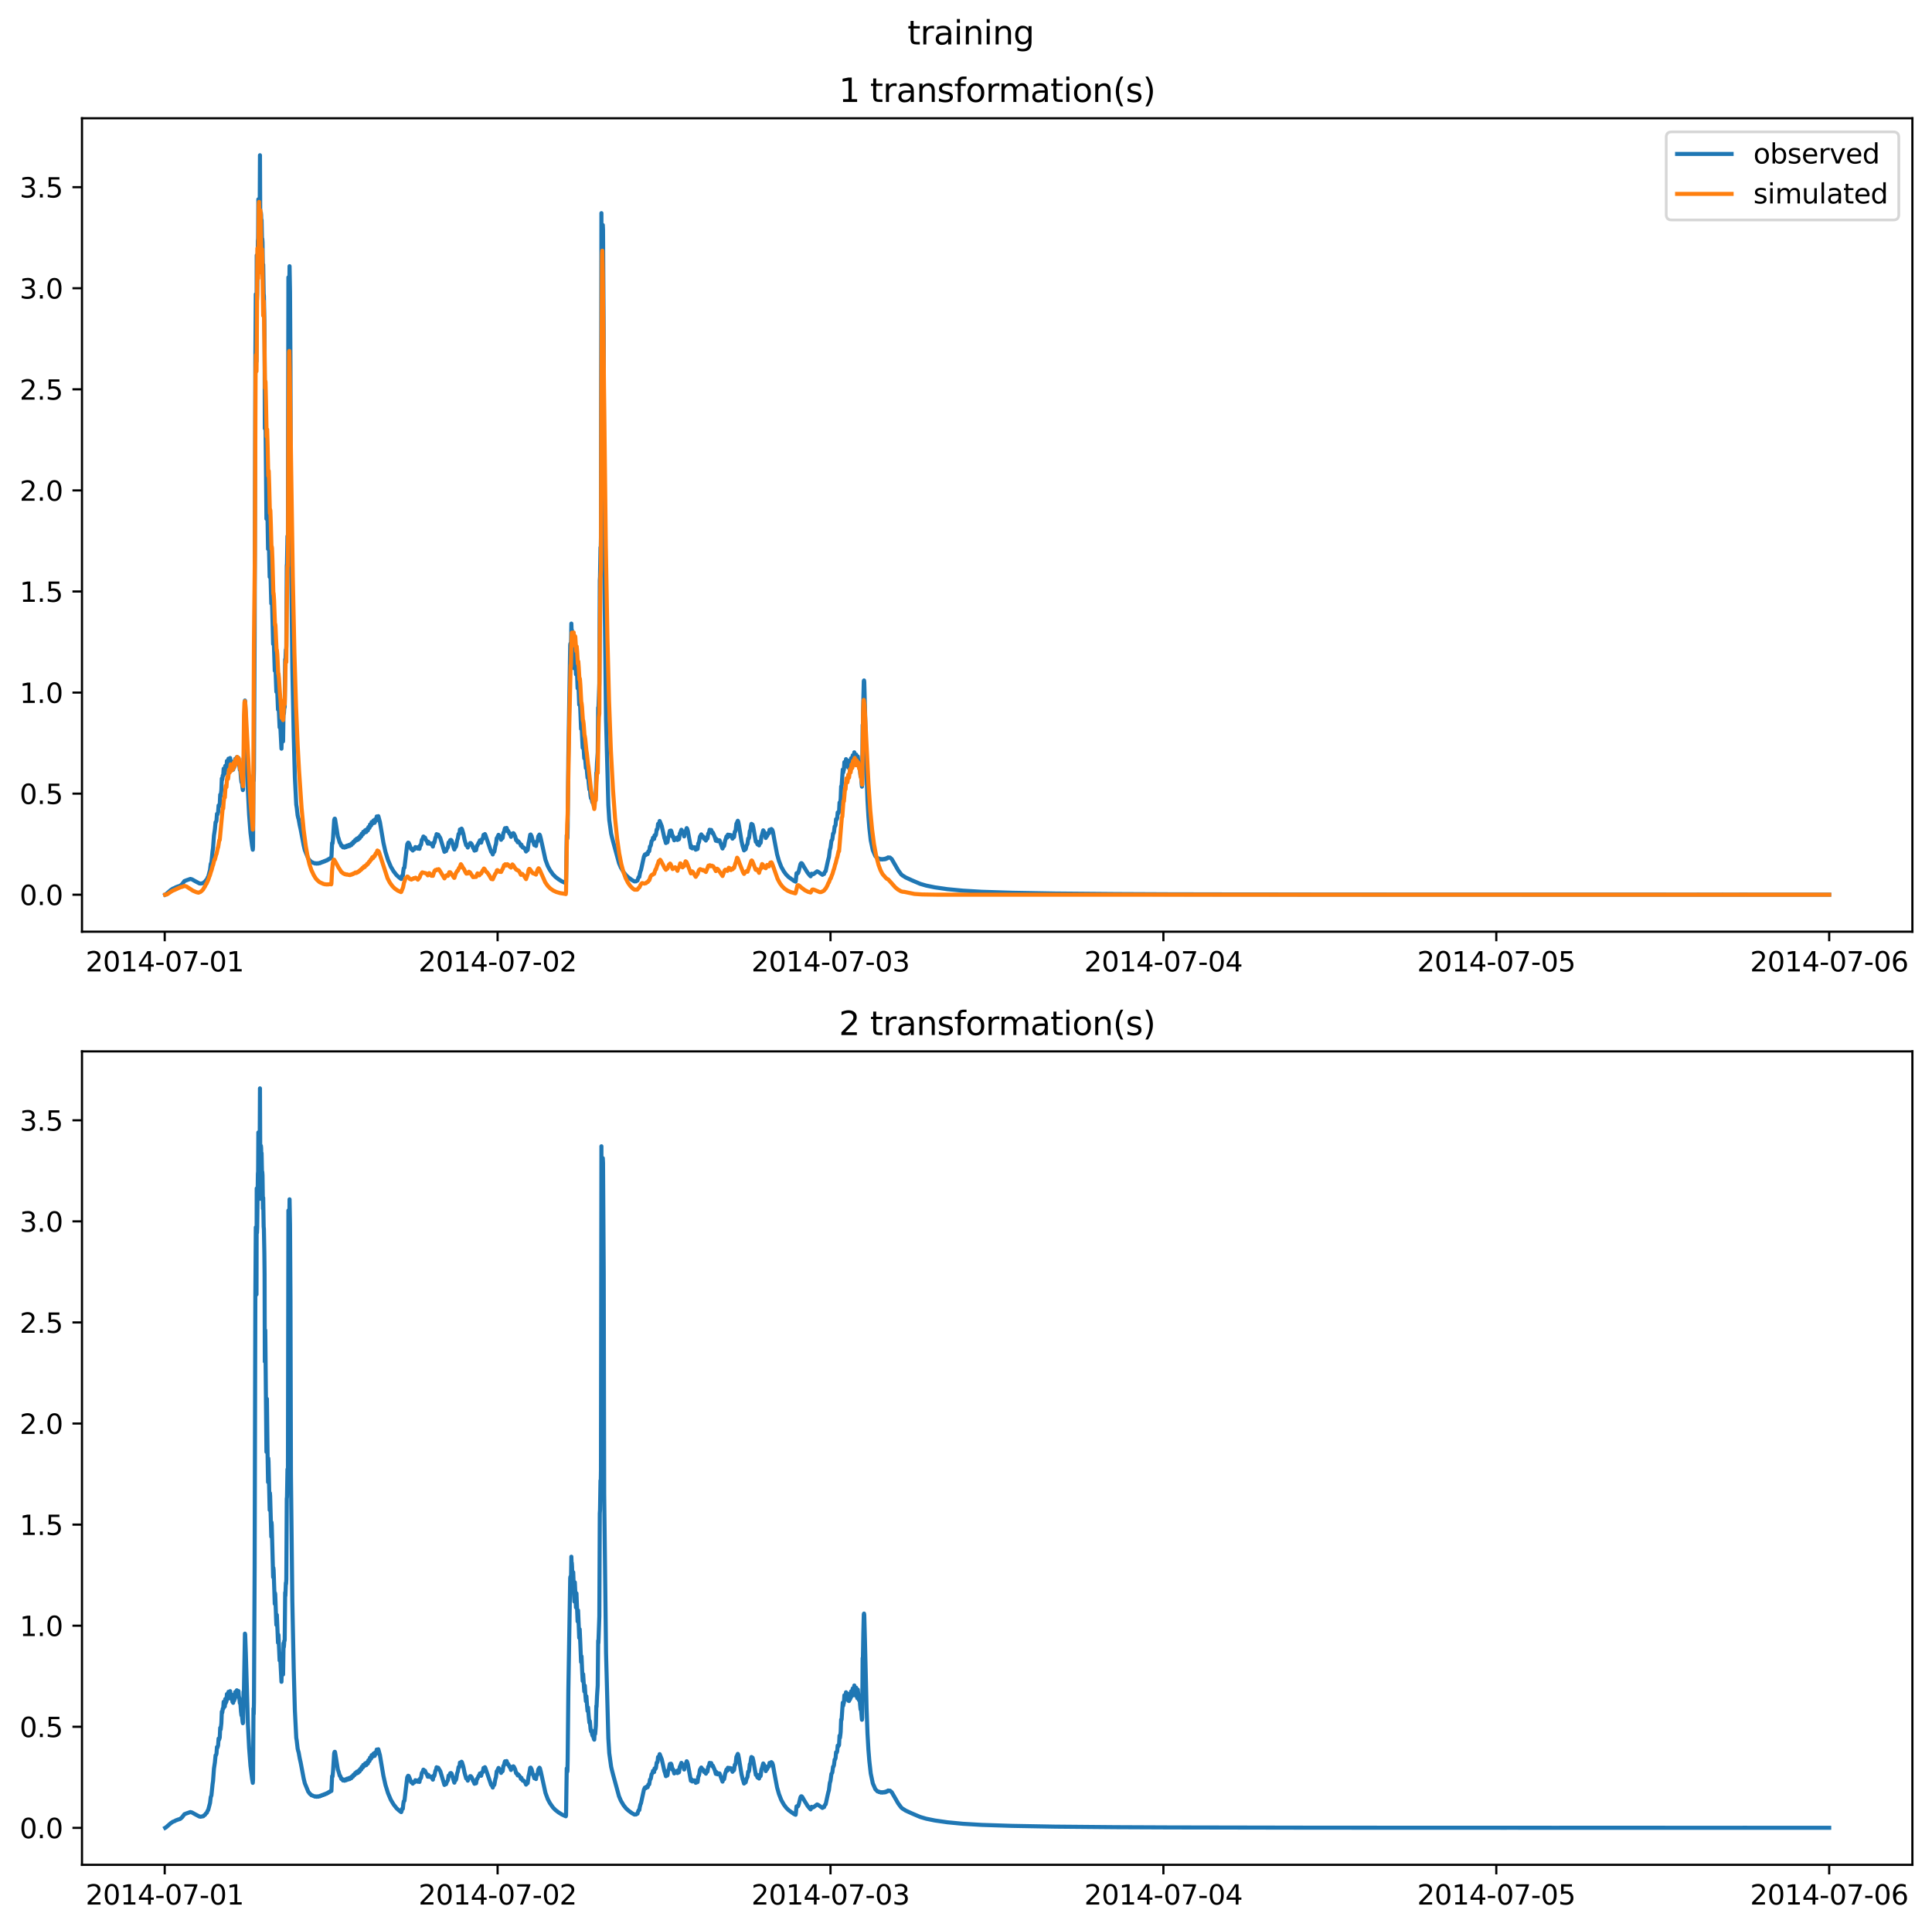 <?xml version="1.0" encoding="utf-8" standalone="no"?>
<!DOCTYPE svg PUBLIC "-//W3C//DTD SVG 1.1//EN"
  "http://www.w3.org/Graphics/SVG/1.1/DTD/svg11.dtd">
<svg xmlns:xlink="http://www.w3.org/1999/xlink" width="709.427pt" height="708.798pt" viewBox="0 0 709.427 708.798" xmlns="http://www.w3.org/2000/svg" version="1.1">
 <defs>
  <style type="text/css">*{stroke-linejoin: round; stroke-linecap: butt}</style>
 </defs>
 <g id="figure_1">
  <g id="patch_1">
   <path d="M 0 708.798 
L 709.427 708.798 
L 709.427 0 
L 0 0 
z
" style="fill: #ffffff"/>
  </g>
  <g id="axes_1">
   <g id="patch_2">
    <path d="M 30.103 342.2 
L 702.227 342.2 
L 702.227 43.44 
L 30.103 43.44 
z
" style="fill: #ffffff"/>
   </g>
   <g id="matplotlib.axis_1">
    <g id="xtick_1">
     <g id="line2d_1">
      <defs>
       <path id="m09f014a6aa" d="M 0 0 
L 0 3.5 
" style="stroke: #000000; stroke-width: 0.8"/>
      </defs>
      <g>
       <use xlink:href="#m09f014a6aa" x="60.484" y="342.2" style="stroke: #000000; stroke-width: 0.8"/>
      </g>
     </g>
     <g id="text_1">
      <!-- 2014-07-01 -->
      <g transform="translate(31.427 356.798) scale(0.1 -0.1)">
       <defs>
        <path id="DejaVuSans-32" d="M 1228 531 
L 3431 531 
L 3431 0 
L 469 0 
L 469 531 
Q 828 903 1448 1529 
Q 2069 2156 2228 2338 
Q 2531 2678 2651 2914 
Q 2772 3150 2772 3378 
Q 2772 3750 2511 3984 
Q 2250 4219 1831 4219 
Q 1534 4219 1204 4116 
Q 875 4013 500 3803 
L 500 4441 
Q 881 4594 1212 4672 
Q 1544 4750 1819 4750 
Q 2544 4750 2975 4387 
Q 3406 4025 3406 3419 
Q 3406 3131 3298 2873 
Q 3191 2616 2906 2266 
Q 2828 2175 2409 1742 
Q 1991 1309 1228 531 
z
" transform="scale(0.016)"/>
        <path id="DejaVuSans-30" d="M 2034 4250 
Q 1547 4250 1301 3770 
Q 1056 3291 1056 2328 
Q 1056 1369 1301 889 
Q 1547 409 2034 409 
Q 2525 409 2770 889 
Q 3016 1369 3016 2328 
Q 3016 3291 2770 3770 
Q 2525 4250 2034 4250 
z
M 2034 4750 
Q 2819 4750 3233 4129 
Q 3647 3509 3647 2328 
Q 3647 1150 3233 529 
Q 2819 -91 2034 -91 
Q 1250 -91 836 529 
Q 422 1150 422 2328 
Q 422 3509 836 4129 
Q 1250 4750 2034 4750 
z
" transform="scale(0.016)"/>
        <path id="DejaVuSans-31" d="M 794 531 
L 1825 531 
L 1825 4091 
L 703 3866 
L 703 4441 
L 1819 4666 
L 2450 4666 
L 2450 531 
L 3481 531 
L 3481 0 
L 794 0 
L 794 531 
z
" transform="scale(0.016)"/>
        <path id="DejaVuSans-34" d="M 2419 4116 
L 825 1625 
L 2419 1625 
L 2419 4116 
z
M 2253 4666 
L 3047 4666 
L 3047 1625 
L 3713 1625 
L 3713 1100 
L 3047 1100 
L 3047 0 
L 2419 0 
L 2419 1100 
L 313 1100 
L 313 1709 
L 2253 4666 
z
" transform="scale(0.016)"/>
        <path id="DejaVuSans-2d" d="M 313 2009 
L 1997 2009 
L 1997 1497 
L 313 1497 
L 313 2009 
z
" transform="scale(0.016)"/>
        <path id="DejaVuSans-37" d="M 525 4666 
L 3525 4666 
L 3525 4397 
L 1831 0 
L 1172 0 
L 2766 4134 
L 525 4134 
L 525 4666 
z
" transform="scale(0.016)"/>
       </defs>
       <use xlink:href="#DejaVuSans-32"/>
       <use xlink:href="#DejaVuSans-30" x="63.623"/>
       <use xlink:href="#DejaVuSans-31" x="127.246"/>
       <use xlink:href="#DejaVuSans-34" x="190.869"/>
       <use xlink:href="#DejaVuSans-2d" x="254.492"/>
       <use xlink:href="#DejaVuSans-30" x="290.576"/>
       <use xlink:href="#DejaVuSans-37" x="354.199"/>
       <use xlink:href="#DejaVuSans-2d" x="417.822"/>
       <use xlink:href="#DejaVuSans-30" x="453.906"/>
       <use xlink:href="#DejaVuSans-31" x="517.529"/>
      </g>
     </g>
    </g>
    <g id="xtick_2">
     <g id="line2d_2">
      <g>
       <use xlink:href="#m09f014a6aa" x="182.723" y="342.2" style="stroke: #000000; stroke-width: 0.8"/>
      </g>
     </g>
     <g id="text_2">
      <!-- 2014-07-02 -->
      <g transform="translate(153.665 356.798) scale(0.1 -0.1)">
       <use xlink:href="#DejaVuSans-32"/>
       <use xlink:href="#DejaVuSans-30" x="63.623"/>
       <use xlink:href="#DejaVuSans-31" x="127.246"/>
       <use xlink:href="#DejaVuSans-34" x="190.869"/>
       <use xlink:href="#DejaVuSans-2d" x="254.492"/>
       <use xlink:href="#DejaVuSans-30" x="290.576"/>
       <use xlink:href="#DejaVuSans-37" x="354.199"/>
       <use xlink:href="#DejaVuSans-2d" x="417.822"/>
       <use xlink:href="#DejaVuSans-30" x="453.906"/>
       <use xlink:href="#DejaVuSans-32" x="517.529"/>
      </g>
     </g>
    </g>
    <g id="xtick_3">
     <g id="line2d_3">
      <g>
       <use xlink:href="#m09f014a6aa" x="304.961" y="342.2" style="stroke: #000000; stroke-width: 0.8"/>
      </g>
     </g>
     <g id="text_3">
      <!-- 2014-07-03 -->
      <g transform="translate(275.903 356.798) scale(0.1 -0.1)">
       <defs>
        <path id="DejaVuSans-33" d="M 2597 2516 
Q 3050 2419 3304 2112 
Q 3559 1806 3559 1356 
Q 3559 666 3084 287 
Q 2609 -91 1734 -91 
Q 1441 -91 1130 -33 
Q 819 25 488 141 
L 488 750 
Q 750 597 1062 519 
Q 1375 441 1716 441 
Q 2309 441 2620 675 
Q 2931 909 2931 1356 
Q 2931 1769 2642 2001 
Q 2353 2234 1838 2234 
L 1294 2234 
L 1294 2753 
L 1863 2753 
Q 2328 2753 2575 2939 
Q 2822 3125 2822 3475 
Q 2822 3834 2567 4026 
Q 2313 4219 1838 4219 
Q 1578 4219 1281 4162 
Q 984 4106 628 3988 
L 628 4550 
Q 988 4650 1302 4700 
Q 1616 4750 1894 4750 
Q 2613 4750 3031 4423 
Q 3450 4097 3450 3541 
Q 3450 3153 3228 2886 
Q 3006 2619 2597 2516 
z
" transform="scale(0.016)"/>
       </defs>
       <use xlink:href="#DejaVuSans-32"/>
       <use xlink:href="#DejaVuSans-30" x="63.623"/>
       <use xlink:href="#DejaVuSans-31" x="127.246"/>
       <use xlink:href="#DejaVuSans-34" x="190.869"/>
       <use xlink:href="#DejaVuSans-2d" x="254.492"/>
       <use xlink:href="#DejaVuSans-30" x="290.576"/>
       <use xlink:href="#DejaVuSans-37" x="354.199"/>
       <use xlink:href="#DejaVuSans-2d" x="417.822"/>
       <use xlink:href="#DejaVuSans-30" x="453.906"/>
       <use xlink:href="#DejaVuSans-33" x="517.529"/>
      </g>
     </g>
    </g>
    <g id="xtick_4">
     <g id="line2d_4">
      <g>
       <use xlink:href="#m09f014a6aa" x="427.199" y="342.2" style="stroke: #000000; stroke-width: 0.8"/>
      </g>
     </g>
     <g id="text_4">
      <!-- 2014-07-04 -->
      <g transform="translate(398.141 356.798) scale(0.1 -0.1)">
       <use xlink:href="#DejaVuSans-32"/>
       <use xlink:href="#DejaVuSans-30" x="63.623"/>
       <use xlink:href="#DejaVuSans-31" x="127.246"/>
       <use xlink:href="#DejaVuSans-34" x="190.869"/>
       <use xlink:href="#DejaVuSans-2d" x="254.492"/>
       <use xlink:href="#DejaVuSans-30" x="290.576"/>
       <use xlink:href="#DejaVuSans-37" x="354.199"/>
       <use xlink:href="#DejaVuSans-2d" x="417.822"/>
       <use xlink:href="#DejaVuSans-30" x="453.906"/>
       <use xlink:href="#DejaVuSans-34" x="517.529"/>
      </g>
     </g>
    </g>
    <g id="xtick_5">
     <g id="line2d_5">
      <g>
       <use xlink:href="#m09f014a6aa" x="549.437" y="342.2" style="stroke: #000000; stroke-width: 0.8"/>
      </g>
     </g>
     <g id="text_5">
      <!-- 2014-07-05 -->
      <g transform="translate(520.38 356.798) scale(0.1 -0.1)">
       <defs>
        <path id="DejaVuSans-35" d="M 691 4666 
L 3169 4666 
L 3169 4134 
L 1269 4134 
L 1269 2991 
Q 1406 3038 1543 3061 
Q 1681 3084 1819 3084 
Q 2600 3084 3056 2656 
Q 3513 2228 3513 1497 
Q 3513 744 3044 326 
Q 2575 -91 1722 -91 
Q 1428 -91 1123 -41 
Q 819 9 494 109 
L 494 744 
Q 775 591 1075 516 
Q 1375 441 1709 441 
Q 2250 441 2565 725 
Q 2881 1009 2881 1497 
Q 2881 1984 2565 2268 
Q 2250 2553 1709 2553 
Q 1456 2553 1204 2497 
Q 953 2441 691 2322 
L 691 4666 
z
" transform="scale(0.016)"/>
       </defs>
       <use xlink:href="#DejaVuSans-32"/>
       <use xlink:href="#DejaVuSans-30" x="63.623"/>
       <use xlink:href="#DejaVuSans-31" x="127.246"/>
       <use xlink:href="#DejaVuSans-34" x="190.869"/>
       <use xlink:href="#DejaVuSans-2d" x="254.492"/>
       <use xlink:href="#DejaVuSans-30" x="290.576"/>
       <use xlink:href="#DejaVuSans-37" x="354.199"/>
       <use xlink:href="#DejaVuSans-2d" x="417.822"/>
       <use xlink:href="#DejaVuSans-30" x="453.906"/>
       <use xlink:href="#DejaVuSans-35" x="517.529"/>
      </g>
     </g>
    </g>
    <g id="xtick_6">
     <g id="line2d_6">
      <g>
       <use xlink:href="#m09f014a6aa" x="671.676" y="342.2" style="stroke: #000000; stroke-width: 0.8"/>
      </g>
     </g>
     <g id="text_6">
      <!-- 2014-07-06 -->
      <g transform="translate(642.618 356.798) scale(0.1 -0.1)">
       <defs>
        <path id="DejaVuSans-36" d="M 2113 2584 
Q 1688 2584 1439 2293 
Q 1191 2003 1191 1497 
Q 1191 994 1439 701 
Q 1688 409 2113 409 
Q 2538 409 2786 701 
Q 3034 994 3034 1497 
Q 3034 2003 2786 2293 
Q 2538 2584 2113 2584 
z
M 3366 4563 
L 3366 3988 
Q 3128 4100 2886 4159 
Q 2644 4219 2406 4219 
Q 1781 4219 1451 3797 
Q 1122 3375 1075 2522 
Q 1259 2794 1537 2939 
Q 1816 3084 2150 3084 
Q 2853 3084 3261 2657 
Q 3669 2231 3669 1497 
Q 3669 778 3244 343 
Q 2819 -91 2113 -91 
Q 1303 -91 875 529 
Q 447 1150 447 2328 
Q 447 3434 972 4092 
Q 1497 4750 2381 4750 
Q 2619 4750 2861 4703 
Q 3103 4656 3366 4563 
z
" transform="scale(0.016)"/>
       </defs>
       <use xlink:href="#DejaVuSans-32"/>
       <use xlink:href="#DejaVuSans-30" x="63.623"/>
       <use xlink:href="#DejaVuSans-31" x="127.246"/>
       <use xlink:href="#DejaVuSans-34" x="190.869"/>
       <use xlink:href="#DejaVuSans-2d" x="254.492"/>
       <use xlink:href="#DejaVuSans-30" x="290.576"/>
       <use xlink:href="#DejaVuSans-37" x="354.199"/>
       <use xlink:href="#DejaVuSans-2d" x="417.822"/>
       <use xlink:href="#DejaVuSans-30" x="453.906"/>
       <use xlink:href="#DejaVuSans-36" x="517.529"/>
      </g>
     </g>
    </g>
   </g>
   <g id="matplotlib.axis_2">
    <g id="ytick_1">
     <g id="line2d_7">
      <defs>
       <path id="m7d44ea37ed" d="M 0 0 
L -3.5 0 
" style="stroke: #000000; stroke-width: 0.8"/>
      </defs>
      <g>
       <use xlink:href="#m7d44ea37ed" x="30.103" y="328.618" style="stroke: #000000; stroke-width: 0.8"/>
      </g>
     </g>
     <g id="text_7">
      <!-- 0.0 -->
      <g transform="translate(7.2 332.417) scale(0.1 -0.1)">
       <defs>
        <path id="DejaVuSans-2e" d="M 684 794 
L 1344 794 
L 1344 0 
L 684 0 
L 684 794 
z
" transform="scale(0.016)"/>
       </defs>
       <use xlink:href="#DejaVuSans-30"/>
       <use xlink:href="#DejaVuSans-2e" x="63.623"/>
       <use xlink:href="#DejaVuSans-30" x="95.41"/>
      </g>
     </g>
    </g>
    <g id="ytick_2">
     <g id="line2d_8">
      <g>
       <use xlink:href="#m7d44ea37ed" x="30.103" y="291.493" style="stroke: #000000; stroke-width: 0.8"/>
      </g>
     </g>
     <g id="text_8">
      <!-- 0.5 -->
      <g transform="translate(7.2 295.292) scale(0.1 -0.1)">
       <use xlink:href="#DejaVuSans-30"/>
       <use xlink:href="#DejaVuSans-2e" x="63.623"/>
       <use xlink:href="#DejaVuSans-35" x="95.41"/>
      </g>
     </g>
    </g>
    <g id="ytick_3">
     <g id="line2d_9">
      <g>
       <use xlink:href="#m7d44ea37ed" x="30.103" y="254.368" style="stroke: #000000; stroke-width: 0.8"/>
      </g>
     </g>
     <g id="text_9">
      <!-- 1.0 -->
      <g transform="translate(7.2 258.167) scale(0.1 -0.1)">
       <use xlink:href="#DejaVuSans-31"/>
       <use xlink:href="#DejaVuSans-2e" x="63.623"/>
       <use xlink:href="#DejaVuSans-30" x="95.41"/>
      </g>
     </g>
    </g>
    <g id="ytick_4">
     <g id="line2d_10">
      <g>
       <use xlink:href="#m7d44ea37ed" x="30.103" y="217.243" style="stroke: #000000; stroke-width: 0.8"/>
      </g>
     </g>
     <g id="text_10">
      <!-- 1.5 -->
      <g transform="translate(7.2 221.042) scale(0.1 -0.1)">
       <use xlink:href="#DejaVuSans-31"/>
       <use xlink:href="#DejaVuSans-2e" x="63.623"/>
       <use xlink:href="#DejaVuSans-35" x="95.41"/>
      </g>
     </g>
    </g>
    <g id="ytick_5">
     <g id="line2d_11">
      <g>
       <use xlink:href="#m7d44ea37ed" x="30.103" y="180.118" style="stroke: #000000; stroke-width: 0.8"/>
      </g>
     </g>
     <g id="text_11">
      <!-- 2.0 -->
      <g transform="translate(7.2 183.917) scale(0.1 -0.1)">
       <use xlink:href="#DejaVuSans-32"/>
       <use xlink:href="#DejaVuSans-2e" x="63.623"/>
       <use xlink:href="#DejaVuSans-30" x="95.41"/>
      </g>
     </g>
    </g>
    <g id="ytick_6">
     <g id="line2d_12">
      <g>
       <use xlink:href="#m7d44ea37ed" x="30.103" y="142.993" style="stroke: #000000; stroke-width: 0.8"/>
      </g>
     </g>
     <g id="text_12">
      <!-- 2.5 -->
      <g transform="translate(7.2 146.792) scale(0.1 -0.1)">
       <use xlink:href="#DejaVuSans-32"/>
       <use xlink:href="#DejaVuSans-2e" x="63.623"/>
       <use xlink:href="#DejaVuSans-35" x="95.41"/>
      </g>
     </g>
    </g>
    <g id="ytick_7">
     <g id="line2d_13">
      <g>
       <use xlink:href="#m7d44ea37ed" x="30.103" y="105.868" style="stroke: #000000; stroke-width: 0.8"/>
      </g>
     </g>
     <g id="text_13">
      <!-- 3.0 -->
      <g transform="translate(7.2 109.667) scale(0.1 -0.1)">
       <use xlink:href="#DejaVuSans-33"/>
       <use xlink:href="#DejaVuSans-2e" x="63.623"/>
       <use xlink:href="#DejaVuSans-30" x="95.41"/>
      </g>
     </g>
    </g>
    <g id="ytick_8">
     <g id="line2d_14">
      <g>
       <use xlink:href="#m7d44ea37ed" x="30.103" y="68.743" style="stroke: #000000; stroke-width: 0.8"/>
      </g>
     </g>
     <g id="text_14">
      <!-- 3.5 -->
      <g transform="translate(7.2 72.542) scale(0.1 -0.1)">
       <use xlink:href="#DejaVuSans-33"/>
       <use xlink:href="#DejaVuSans-2e" x="63.623"/>
       <use xlink:href="#DejaVuSans-35" x="95.41"/>
      </g>
     </g>
    </g>
   </g>
   <g id="line2d_15">
    <path d="M 60.654 328.618 
L 60.909 328.474 
L 62.012 327.508 
L 62.692 326.913 
L 63.455 326.399 
L 63.88 326.231 
L 64.219 326.096 
L 64.474 325.931 
L 64.729 325.814 
L 64.983 325.742 
L 65.323 325.584 
L 65.578 325.528 
L 65.917 325.402 
L 66.172 325.343 
L 66.936 324.651 
L 67.7 323.618 
L 68.549 323.283 
L 69.907 322.818 
L 70.501 322.975 
L 71.605 323.604 
L 73.218 324.46 
L 73.642 324.527 
L 74.661 324.35 
L 75 323.955 
L 75.255 323.87 
L 75.679 323.232 
L 75.934 323.102 
L 76.274 322.236 
L 76.443 322.09 
L 77.122 319.485 
L 77.377 317.353 
L 77.632 316.718 
L 78.056 312.599 
L 78.226 311.432 
L 78.565 306.861 
L 78.905 304.605 
L 79.16 301.993 
L 79.245 302.061 
L 79.414 301.654 
L 79.499 301.311 
L 79.669 298.926 
L 79.839 299.16 
L 80.009 298.645 
L 80.093 298.283 
L 80.263 295.823 
L 80.433 296.27 
L 80.688 295.424 
L 80.857 291.871 
L 81.027 292.487 
L 81.282 290.184 
L 81.452 285.937 
L 81.537 286.446 
L 81.621 286.333 
L 81.791 284.831 
L 81.961 284.906 
L 82.131 282.32 
L 82.301 284.315 
L 82.47 283.952 
L 82.555 284.002 
L 82.725 281.279 
L 82.895 282.796 
L 83.065 282.146 
L 83.149 282.214 
L 83.319 279.491 
L 83.489 281.345 
L 83.659 280.94 
L 83.744 281.158 
L 83.913 278.653 
L 84.083 280.66 
L 84.168 280.377 
L 84.253 280.437 
L 84.338 280.725 
L 84.508 278.409 
L 84.677 280.446 
L 84.762 280.201 
L 84.847 280.296 
L 85.017 281.367 
L 85.102 279.685 
L 85.187 279.737 
L 85.357 282.343 
L 85.441 282.289 
L 85.526 282.393 
L 85.611 282.694 
L 85.781 280.142 
L 85.951 281.909 
L 86.121 281.149 
L 86.205 281.284 
L 86.375 278.717 
L 86.545 280.557 
L 86.715 279.963 
L 86.8 280.263 
L 86.969 278.09 
L 87.139 279.999 
L 87.224 279.526 
L 87.309 279.574 
L 87.394 279.975 
L 87.564 278.377 
L 87.733 280.728 
L 87.818 280.713 
L 87.903 281.08 
L 88.073 282.799 
L 88.158 282.262 
L 88.243 282.696 
L 88.497 285.97 
L 88.667 287.318 
L 88.752 287.037 
L 88.837 287.323 
L 89.092 289.765 
L 89.176 290.187 
L 89.261 289.915 
L 89.431 278.623 
L 89.516 281.308 
L 89.94 257.29 
L 90.025 257.606 
L 90.28 264.782 
L 91.044 290.749 
L 91.468 299.156 
L 91.978 305.866 
L 92.572 310.634 
L 92.827 312.092 
L 92.912 310.949 
L 93.081 284.776 
L 93.166 286.827 
L 93.251 282.548 
L 93.506 232.627 
L 93.76 133.389 
L 93.93 108.054 
L 94.015 109.572 
L 94.185 132.718 
L 94.27 93.759 
L 94.355 110.087 
L 94.439 108.111 
L 94.694 88.439 
L 94.779 87.56 
L 94.864 73.207 
L 94.949 75.164 
L 95.034 79.838 
L 95.119 92.702 
L 95.373 74.835 
L 95.458 57.02 
L 95.628 97.568 
L 95.713 86.963 
L 95.798 78.099 
L 95.883 78.941 
L 95.967 82.7 
L 96.052 80.792 
L 96.222 88.919 
L 96.307 87.71 
L 96.392 88.948 
L 96.562 101.201 
L 96.647 97.192 
L 96.816 107.854 
L 96.901 108.686 
L 97.071 117.566 
L 97.156 125.386 
L 97.241 157.381 
L 97.326 149.642 
L 97.411 145.844 
L 97.835 190.542 
L 98.005 171.051 
L 98.259 191.819 
L 98.429 201.646 
L 98.514 192.876 
L 98.599 194.052 
L 99.023 211.902 
L 99.108 205.651 
L 99.193 206.711 
L 99.618 221.679 
L 99.703 216.418 
L 99.787 217.456 
L 100.297 236.551 
L 100.382 233.12 
L 100.467 233.865 
L 100.721 241.075 
L 100.891 246.353 
L 100.976 242.34 
L 101.061 242.843 
L 101.4 252.106 
L 101.485 254.092 
L 101.655 250.409 
L 101.91 256.446 
L 102.079 260.615 
L 102.164 257.607 
L 102.249 257.746 
L 102.504 263.397 
L 102.674 267.156 
L 102.758 264.577 
L 102.843 264.718 
L 103.098 270.035 
L 103.353 274.979 
L 103.522 268.959 
L 103.692 272.274 
L 103.777 271.939 
L 103.947 272.289 
L 104.117 260.81 
L 104.202 262.328 
L 104.286 261.665 
L 104.371 259.981 
L 104.456 260.017 
L 104.541 259.655 
L 104.711 242.203 
L 104.796 243.386 
L 104.966 238.649 
L 105.05 239.033 
L 105.135 237.38 
L 105.305 207.787 
L 105.39 207.018 
L 105.56 196.914 
L 105.645 198.788 
L 105.73 196.937 
L 105.899 101.871 
L 105.984 101.782 
L 106.069 120.584 
L 106.324 97.771 
L 106.494 107.035 
L 106.663 134.803 
L 106.833 198.831 
L 107.342 245.352 
L 107.852 270.366 
L 108.276 285.479 
L 108.786 295.55 
L 108.955 296.527 
L 109.295 299.514 
L 109.549 300.574 
L 109.634 300.746 
L 110.059 303.121 
L 110.398 304.602 
L 111.502 310.466 
L 111.926 312.236 
L 113.2 315.351 
L 113.454 315.648 
L 113.794 316.14 
L 113.964 316.215 
L 114.388 316.664 
L 114.558 316.658 
L 115.067 316.903 
L 115.322 317.003 
L 115.661 317.153 
L 115.831 317.043 
L 116.256 317.203 
L 116.425 317.069 
L 116.85 317.172 
L 117.02 317.002 
L 117.444 317.055 
L 117.614 316.833 
L 118.038 316.82 
L 118.208 316.594 
L 118.717 316.575 
L 118.887 316.341 
L 119.312 316.339 
L 119.481 316.113 
L 119.906 316.099 
L 120.076 315.843 
L 120.5 315.786 
L 120.67 315.52 
L 121.094 315.433 
L 121.264 315.157 
L 121.688 315.075 
L 121.943 309.628 
L 122.028 309.824 
L 122.113 309.753 
L 122.283 307.968 
L 122.707 301.242 
L 122.877 300.705 
L 122.962 300.687 
L 123.047 300.912 
L 124.065 307.262 
L 124.32 307.935 
L 124.744 309.478 
L 124.914 309.53 
L 125.339 310.672 
L 125.423 310.614 
L 125.508 310.503 
L 125.763 310.979 
L 125.933 311.225 
L 126.187 310.901 
L 126.527 311.303 
L 126.782 310.833 
L 127.121 311.14 
L 127.376 310.584 
L 127.715 310.874 
L 127.8 310.887 
L 128.055 310.35 
L 128.395 310.723 
L 128.649 310.131 
L 128.989 310.402 
L 129.243 309.67 
L 129.498 309.877 
L 129.583 309.853 
L 129.838 309.078 
L 130.092 309.275 
L 130.177 309.245 
L 130.432 308.477 
L 130.687 308.703 
L 130.856 308.699 
L 131.026 307.987 
L 131.111 308.044 
L 131.366 308.424 
L 131.451 308.431 
L 131.62 307.662 
L 131.705 307.7 
L 131.96 307.988 
L 132.045 307.946 
L 132.215 307.031 
L 132.299 307.05 
L 132.554 307.279 
L 132.639 307.224 
L 132.809 306.234 
L 132.894 306.274 
L 133.148 306.536 
L 133.233 306.483 
L 133.403 305.488 
L 133.488 305.555 
L 133.742 305.831 
L 133.912 305.816 
L 134.082 304.947 
L 134.506 305.574 
L 134.676 304.591 
L 135.016 305.028 
L 135.101 304.963 
L 135.27 303.788 
L 135.61 304.136 
L 135.695 304.037 
L 135.865 302.82 
L 136.204 303.244 
L 136.289 303.163 
L 136.459 301.929 
L 136.798 302.409 
L 136.968 302.41 
L 137.138 301.346 
L 137.478 302.219 
L 137.562 302.205 
L 137.732 300.943 
L 137.987 301.524 
L 138.157 301.352 
L 138.326 299.865 
L 138.581 300.413 
L 138.751 300.288 
L 138.921 299.762 
L 139.515 301.968 
L 140.788 309.512 
L 141.552 312.906 
L 142.486 315.902 
L 143.505 318.313 
L 144.523 320.017 
L 145.627 321.43 
L 146.645 322.348 
L 147.325 322.842 
L 147.409 322.651 
L 147.664 321.603 
L 147.919 321.589 
L 148.089 319.924 
L 148.258 318.868 
L 148.513 318.664 
L 149.192 312.966 
L 149.532 310.083 
L 149.871 309.486 
L 150.041 309.54 
L 150.296 310.066 
L 150.975 311.88 
L 151.144 311.682 
L 151.229 311.788 
L 151.569 312.389 
L 151.824 311.798 
L 152.163 311.924 
L 152.248 311.87 
L 152.503 311.112 
L 152.842 311.266 
L 153.097 311.246 
L 153.436 311.697 
L 153.606 311.124 
L 153.691 311.191 
L 154.031 311.758 
L 154.285 310.473 
L 154.455 310.493 
L 154.625 310.134 
L 154.88 308.499 
L 155.219 307.993 
L 155.389 307.503 
L 155.474 307.237 
L 155.559 307.289 
L 155.898 307.898 
L 156.068 307.643 
L 156.323 308.329 
L 156.577 308.726 
L 156.747 308.967 
L 157.087 309.848 
L 157.256 309.129 
L 157.341 309.268 
L 157.596 309.878 
L 157.766 309.821 
L 158.02 309.743 
L 158.275 309.981 
L 158.36 310.11 
L 158.53 309.852 
L 158.784 310.585 
L 158.954 310.926 
L 159.209 309.467 
L 159.379 309.702 
L 159.548 309.331 
L 159.888 307.659 
L 160.143 307.211 
L 160.312 306.367 
L 160.482 306.663 
L 160.737 307.04 
L 160.907 306.548 
L 161.671 307.788 
L 163.199 312.858 
L 163.368 312.039 
L 163.453 312.078 
L 163.708 312.599 
L 163.793 312.584 
L 164.132 311.671 
L 164.472 311.136 
L 164.726 309.41 
L 164.896 309.552 
L 165.066 309.314 
L 165.321 308.567 
L 165.575 308.484 
L 165.83 308.705 
L 166.17 309.82 
L 166.764 311.841 
L 166.849 312.017 
L 167.103 310.728 
L 167.358 311.104 
L 167.528 310.67 
L 167.867 308.585 
L 168.122 307.889 
L 168.377 306.308 
L 168.546 306.403 
L 168.716 306.178 
L 168.886 304.66 
L 168.971 304.67 
L 169.141 304.771 
L 169.48 304.335 
L 169.65 304.584 
L 170.159 306.287 
L 170.584 308.404 
L 171.178 310.47 
L 171.263 310.38 
L 171.348 310.222 
L 171.772 311.284 
L 172.027 310.333 
L 172.197 310.443 
L 172.366 310.256 
L 172.621 309.633 
L 172.876 309.65 
L 173.215 310.078 
L 173.725 311.435 
L 173.809 311.363 
L 174.234 312.426 
L 174.319 312.267 
L 174.489 312.055 
L 174.743 312.279 
L 174.828 312.225 
L 175.083 310.65 
L 175.253 310.662 
L 175.422 310.326 
L 175.762 309.485 
L 175.932 309.432 
L 176.017 309.457 
L 176.186 308.653 
L 176.356 309.057 
L 176.611 309.491 
L 176.696 309.484 
L 176.95 308.231 
L 177.12 308.343 
L 177.29 308.031 
L 177.545 306.635 
L 177.714 306.606 
L 178.054 306.34 
L 178.224 306.646 
L 180.346 312.846 
L 180.6 312.969 
L 180.94 313.822 
L 181.195 312.714 
L 181.449 312.891 
L 181.534 312.741 
L 181.874 310.812 
L 182.128 309.975 
L 182.383 307.891 
L 182.553 307.702 
L 183.062 306.612 
L 183.402 307.309 
L 183.487 307.201 
L 183.572 307.136 
L 183.996 308.446 
L 184.166 307.491 
L 184.251 307.572 
L 184.42 307.898 
L 184.505 307.869 
L 184.59 307.696 
L 184.845 305.859 
L 184.93 305.868 
L 185.1 305.538 
L 185.269 304.695 
L 185.439 304.182 
L 185.864 304.649 
L 186.033 304.079 
L 186.458 305.364 
L 186.628 305.173 
L 187.052 306.228 
L 187.137 306.121 
L 187.222 306.05 
L 187.646 307.367 
L 187.816 306.243 
L 187.901 306.383 
L 188.071 306.747 
L 188.24 306.539 
L 188.495 306.012 
L 188.665 306.137 
L 189.174 307.17 
L 189.514 308.571 
L 189.683 308.423 
L 190.108 309.366 
L 190.278 308.985 
L 190.363 309.053 
L 190.787 309.607 
L 191.042 310.011 
L 191.296 310.663 
L 191.466 310.248 
L 191.721 310.964 
L 191.975 311.308 
L 192.23 311.232 
L 192.655 311.671 
L 192.909 312.134 
L 193.164 312.736 
L 193.419 311.706 
L 193.673 312.275 
L 193.758 312.184 
L 194.098 309.607 
L 194.267 308.957 
L 194.692 306.579 
L 194.862 306.49 
L 195.201 307.095 
L 195.71 309.108 
L 195.795 309.136 
L 196.22 310.402 
L 196.474 310.248 
L 196.814 310.707 
L 197.069 309.032 
L 197.238 309.213 
L 197.408 308.796 
L 197.663 307.16 
L 198.087 306.526 
L 198.257 306.747 
L 198.597 308.042 
L 200.294 315.78 
L 201.143 318.077 
L 201.907 319.51 
L 203.011 321.097 
L 203.945 322.059 
L 205.133 322.969 
L 206.321 323.711 
L 207.765 324.379 
L 207.849 324.045 
L 208.104 306.787 
L 208.274 308.049 
L 208.359 307.718 
L 208.444 303.743 
L 208.698 278.248 
L 209.377 236.913 
L 209.462 236.353 
L 209.632 239.429 
L 209.802 229.035 
L 209.887 231.733 
L 209.972 231.301 
L 210.057 232.612 
L 210.311 241.821 
L 210.481 234.729 
L 210.651 239.215 
L 210.82 243.575 
L 210.905 245.499 
L 211.075 238.44 
L 211.245 242.03 
L 211.415 245.796 
L 211.5 247.676 
L 211.669 242.46 
L 212.009 250.747 
L 212.094 252.795 
L 212.179 248.669 
L 212.264 248.72 
L 212.518 254.5 
L 212.688 258.835 
L 212.858 255.665 
L 213.112 261.328 
L 213.367 267.717 
L 213.452 265.501 
L 213.537 265.623 
L 213.792 271.526 
L 213.961 274.678 
L 214.131 272.167 
L 214.471 277.412 
L 214.556 278.537 
L 214.725 276.347 
L 214.98 280.118 
L 215.15 282.109 
L 215.32 280.286 
L 215.574 283.868 
L 215.744 285.686 
L 215.914 284.389 
L 216.168 287.542 
L 216.423 289.998 
L 216.508 289.281 
L 216.593 289.491 
L 216.848 292.312 
L 217.017 293.22 
L 217.187 292.767 
L 217.442 294.359 
L 217.612 294.859 
L 217.781 294.344 
L 218.036 295.851 
L 218.206 296.222 
L 218.375 293.138 
L 218.545 294.125 
L 218.8 291.14 
L 218.97 283.816 
L 219.055 284.161 
L 219.224 280.238 
L 219.479 276.353 
L 219.649 259.871 
L 219.734 260.729 
L 220.073 250.961 
L 220.243 213.132 
L 220.328 211.849 
L 220.498 201.039 
L 220.583 202.737 
L 220.667 197.351 
L 220.837 78.291 
L 220.922 129.718 
L 221.177 98.713 
L 221.262 97.369 
L 221.347 82.648 
L 221.431 84.409 
L 221.686 124.722 
L 221.856 205.98 
L 222.535 264.439 
L 223.384 295.738 
L 223.723 301.207 
L 224.403 306.147 
L 224.657 307.254 
L 225.167 309.242 
L 227.289 317.005 
L 227.968 318.614 
L 228.986 320.335 
L 229.92 321.505 
L 230.769 322.281 
L 232.042 323.222 
L 232.976 323.736 
L 233.401 323.697 
L 233.57 323.705 
L 233.91 323.416 
L 234.08 323.413 
L 234.249 322.834 
L 234.504 322.145 
L 234.759 322.076 
L 234.929 321.011 
L 235.183 319.956 
L 235.353 319.65 
L 236.457 314.598 
L 236.626 314.226 
L 236.796 313.837 
L 237.136 314.063 
L 237.39 313.499 
L 237.815 313.702 
L 238.069 312.705 
L 238.324 312.724 
L 238.409 312.613 
L 238.664 310.895 
L 238.833 310.8 
L 239.003 310.373 
L 239.258 308.945 
L 239.597 308.477 
L 239.767 307.691 
L 239.852 307.725 
L 240.107 308.119 
L 240.192 308.126 
L 240.361 306.792 
L 240.446 306.821 
L 240.616 307.055 
L 240.786 306.783 
L 240.871 306.527 
L 241.125 304.686 
L 241.295 304.699 
L 241.465 304.242 
L 241.635 302.597 
L 241.72 302.614 
L 241.889 302.69 
L 242.059 302.439 
L 242.229 301.539 
L 242.993 303.427 
L 244.012 307.977 
L 244.096 308.075 
L 244.521 309.643 
L 244.691 308.926 
L 244.776 309.013 
L 245.03 309.388 
L 245.115 309.258 
L 245.37 307.401 
L 245.455 307.405 
L 245.624 307.033 
L 245.794 305.93 
L 245.964 305.145 
L 246.388 305.052 
L 246.558 305.401 
L 246.983 307.336 
L 247.068 307.211 
L 247.152 307.089 
L 247.577 308.629 
L 247.832 307.949 
L 248.001 308.077 
L 248.171 307.986 
L 248.341 307.784 
L 248.511 307.979 
L 248.765 308.505 
L 248.935 307.476 
L 249.275 308.257 
L 249.36 308.104 
L 249.614 306.17 
L 249.784 305.936 
L 250.208 304.748 
L 250.378 305 
L 250.633 305.939 
L 250.718 305.75 
L 250.803 305.621 
L 251.227 307.196 
L 251.397 305.565 
L 251.482 305.596 
L 251.567 305.719 
L 251.651 305.642 
L 252.161 304.149 
L 252.331 304.413 
L 252.585 305.275 
L 253.689 311.325 
L 253.859 310.746 
L 253.943 310.873 
L 254.198 311.596 
L 254.368 311.552 
L 254.707 311.227 
L 255.047 311.183 
L 255.302 311.684 
L 255.471 312.085 
L 255.641 311.256 
L 255.726 311.298 
L 255.981 311.884 
L 256.151 311.794 
L 256.405 309.774 
L 256.575 309.571 
L 256.745 308.947 
L 256.999 307.334 
L 257.509 306.456 
L 257.594 306.582 
L 257.933 307.427 
L 258.103 307.109 
L 258.527 308.1 
L 258.697 307.849 
L 259.206 308.722 
L 259.376 307.57 
L 259.461 307.672 
L 259.631 308.066 
L 259.716 308.05 
L 259.801 307.859 
L 260.055 306.185 
L 260.225 306.006 
L 260.395 305.585 
L 260.565 304.754 
L 260.65 304.793 
L 260.989 305.263 
L 261.159 304.829 
L 261.583 306.026 
L 261.753 305.776 
L 262.517 307.562 
L 262.857 308.797 
L 263.026 308.099 
L 263.451 308.967 
L 263.706 308.574 
L 263.96 308.638 
L 264.13 308.644 
L 264.215 308.633 
L 264.47 309.364 
L 265.233 311.481 
L 265.318 311.649 
L 265.573 310.402 
L 265.828 310.828 
L 265.913 310.666 
L 266.252 308.807 
L 266.507 308.075 
L 266.761 307.218 
L 267.101 307.6 
L 267.271 306.544 
L 267.61 307.176 
L 267.695 307.099 
L 267.95 306.614 
L 268.205 306.848 
L 268.374 307.178 
L 268.544 306.772 
L 268.969 308.034 
L 269.138 307.202 
L 269.223 307.265 
L 269.393 307.521 
L 269.478 307.503 
L 269.563 307.336 
L 269.817 305.449 
L 269.902 305.533 
L 269.987 305.451 
L 270.157 304.805 
L 270.412 302.514 
L 270.497 302.486 
L 270.666 302.014 
L 270.921 301.447 
L 271.091 301.837 
L 271.345 303.175 
L 272.279 308.905 
L 272.704 310.759 
L 272.873 311.227 
L 273.213 312.347 
L 273.468 311.562 
L 273.722 311.974 
L 273.807 311.906 
L 274.147 310.563 
L 274.401 310.098 
L 274.486 309.883 
L 274.741 307.971 
L 274.911 308.05 
L 275.08 307.588 
L 275.335 305.226 
L 275.42 305.167 
L 275.59 304.605 
L 275.76 303.295 
L 275.929 302.596 
L 276.354 302.881 
L 276.608 303.88 
L 277.542 309.187 
L 277.627 309.08 
L 277.712 308.929 
L 278.136 310.118 
L 278.561 310.328 
L 278.731 310.51 
L 278.9 309.174 
L 278.985 309.226 
L 279.24 309.669 
L 279.325 309.486 
L 279.58 307.208 
L 279.749 306.816 
L 280.259 304.971 
L 280.428 305.231 
L 280.683 305.813 
L 280.768 305.861 
L 281.192 307.783 
L 281.362 306.707 
L 281.447 306.831 
L 281.617 307.16 
L 281.787 306.876 
L 282.041 305.966 
L 282.296 306.038 
L 282.381 306.071 
L 282.551 304.779 
L 282.805 305.471 
L 282.89 305.439 
L 282.975 305.304 
L 283.23 304.485 
L 283.569 304.787 
L 283.824 305.553 
L 284.333 308.416 
L 285.352 313.795 
L 286.031 316.193 
L 286.88 318.395 
L 287.814 320.043 
L 288.662 321.199 
L 289.596 322.133 
L 291.464 323.476 
L 292.143 323.818 
L 292.228 323.313 
L 292.482 320.748 
L 292.652 320.653 
L 292.907 320.794 
L 293.077 320.63 
L 293.331 319.848 
L 293.926 317.406 
L 294.18 317.031 
L 294.35 317.032 
L 294.605 317.29 
L 295.284 318.496 
L 296.557 320.561 
L 297.491 321.692 
L 297.661 321.843 
L 297.745 321.687 
L 298 320.9 
L 298.17 320.95 
L 298.509 321.121 
L 298.764 321.011 
L 300.037 320.026 
L 300.462 320.213 
L 301.99 321.305 
L 302.16 321.117 
L 302.329 320.962 
L 302.584 321.017 
L 302.754 320.523 
L 303.009 320.067 
L 303.178 319.98 
L 303.942 316.478 
L 304.197 315.409 
L 304.367 314.832 
L 304.706 312.156 
L 304.961 311.32 
L 305.131 310.034 
L 305.3 308.773 
L 305.555 308.436 
L 305.64 308.165 
L 305.895 306.179 
L 306.064 306.079 
L 306.234 305.554 
L 306.489 303.539 
L 306.574 303.581 
L 306.744 303.222 
L 306.828 302.9 
L 306.998 300.87 
L 307.168 301.066 
L 307.253 300.963 
L 307.423 300.454 
L 307.592 298.405 
L 307.762 298.792 
L 308.017 298.366 
L 308.102 298.142 
L 308.272 294.783 
L 308.441 295.513 
L 308.611 294.15 
L 308.696 293.28 
L 308.866 288.823 
L 308.951 289.098 
L 309.036 288.772 
L 309.46 282.643 
L 309.63 283.721 
L 309.8 282.759 
L 309.884 282.701 
L 310.054 279.901 
L 310.224 281.592 
L 310.394 281.098 
L 310.479 281.227 
L 310.648 278.816 
L 310.818 280.48 
L 310.988 279.924 
L 311.158 281.006 
L 311.328 279.373 
L 311.497 281.918 
L 311.582 281.701 
L 311.667 281.742 
L 311.752 282.045 
L 311.922 279.657 
L 312.091 281.48 
L 312.261 280.763 
L 312.346 280.941 
L 312.516 278.468 
L 312.686 280.302 
L 312.855 279.807 
L 312.94 280.099 
L 313.11 277.416 
L 313.28 279.379 
L 313.365 279.048 
L 313.45 279.163 
L 313.535 279.519 
L 313.704 276.323 
L 313.874 278.537 
L 313.959 278.283 
L 314.044 278.563 
L 314.214 280.077 
L 314.383 277.147 
L 314.553 279.984 
L 314.638 280.053 
L 314.808 281.003 
L 314.978 277.839 
L 315.232 280.392 
L 315.402 281.724 
L 315.572 280.002 
L 315.827 283.362 
L 315.996 285.128 
L 316.081 284.586 
L 316.166 284.829 
L 316.421 288.116 
L 316.506 288.918 
L 316.591 288.168 
L 316.76 266.255 
L 316.845 267.169 
L 317.015 257.124 
L 317.185 250.155 
L 317.27 249.918 
L 317.355 250.443 
L 317.609 259.87 
L 318.203 284.625 
L 318.543 293.991 
L 318.883 299.915 
L 319.222 304.105 
L 319.731 308.627 
L 320.495 312.281 
L 321.429 314.413 
L 321.599 314.644 
L 321.769 314.735 
L 322.193 315.235 
L 322.363 315.195 
L 322.787 315.473 
L 322.957 315.384 
L 323.466 315.665 
L 323.636 315.519 
L 324.061 315.674 
L 324.23 315.507 
L 324.655 315.617 
L 324.825 315.412 
L 325.164 315.554 
L 325.504 315.19 
L 325.758 315.297 
L 326.098 314.902 
L 326.438 314.995 
L 326.777 314.953 
L 327.456 315.545 
L 328.305 317.019 
L 329.833 319.676 
L 330.937 321.16 
L 331.446 321.585 
L 331.785 321.772 
L 332.549 322.272 
L 334.841 323.321 
L 337.897 324.623 
L 340.104 325.268 
L 343.245 325.909 
L 347.829 326.568 
L 353.602 327.128 
L 360.477 327.536 
L 371.598 327.891 
L 387.387 328.174 
L 409.543 328.372 
L 429.491 328.461 
L 478.811 328.551 
L 519.472 328.579 
L 527.876 328.578 
L 550.117 328.58 
L 551.984 328.584 
L 553.172 328.582 
L 555.125 328.578 
L 559.964 328.587 
L 561.152 328.586 
L 567.603 328.587 
L 571.763 328.59 
L 573.461 328.587 
L 611.066 328.587 
L 612.509 328.594 
L 615.82 328.592 
L 621.762 328.595 
L 623.375 328.59 
L 629.656 328.597 
L 632.627 328.59 
L 633.816 328.595 
L 639.503 328.59 
L 641.031 328.583 
L 642.05 328.594 
L 646.379 328.595 
L 648.671 328.593 
L 651.303 328.592 
L 652.576 328.595 
L 671.676 328.594 
L 671.676 328.594 
" clip-path="url(#p819bcd9890)" style="fill: none; stroke: #1f77b4; stroke-width: 1.5; stroke-linecap: square"/>
   </g>
   <g id="line2d_16">
    <path d="M 60.654 328.618 
L 61.248 328.547 
L 62.182 327.924 
L 62.522 327.689 
L 63.201 327.243 
L 64.05 326.866 
L 64.304 326.774 
L 64.644 326.579 
L 64.899 326.493 
L 65.238 326.304 
L 65.493 326.227 
L 65.832 326.044 
L 66.087 325.975 
L 66.427 325.796 
L 66.766 325.773 
L 67.106 325.618 
L 67.36 325.566 
L 67.7 325.387 
L 68.464 325.585 
L 69.313 326.149 
L 70.841 327.139 
L 72.114 327.686 
L 72.878 327.867 
L 73.642 327.565 
L 74.151 327.123 
L 74.491 326.79 
L 74.661 326.538 
L 75 325.909 
L 75.17 325.761 
L 75.679 324.659 
L 75.849 324.557 
L 76.358 323.352 
L 76.443 323.247 
L 76.953 321.737 
L 77.038 321.626 
L 77.547 319.895 
L 77.632 319.788 
L 78.141 317.866 
L 78.226 317.771 
L 78.735 315.663 
L 78.905 315.714 
L 79.414 313.731 
L 79.499 313.682 
L 80.009 311.271 
L 80.093 311.232 
L 80.518 308.573 
L 80.603 308.605 
L 80.688 308.514 
L 81.791 296.611 
L 81.961 296.98 
L 82.131 294.463 
L 82.385 292.559 
L 82.555 292.882 
L 82.725 290.303 
L 82.895 288.643 
L 82.98 288.543 
L 83.149 289.079 
L 83.319 286.697 
L 83.489 285.259 
L 83.574 285.278 
L 83.744 286.055 
L 83.829 285.433 
L 84.083 282.674 
L 84.168 282.798 
L 84.338 283.777 
L 84.423 283.25 
L 84.677 280.757 
L 84.762 280.966 
L 85.017 283.06 
L 85.102 282.796 
L 85.272 281.035 
L 85.357 280.93 
L 85.526 281.867 
L 85.611 282.492 
L 85.696 282.088 
L 85.866 280.073 
L 85.951 279.904 
L 86.121 280.793 
L 86.205 281.422 
L 86.29 281.016 
L 86.46 279.002 
L 86.545 278.85 
L 86.715 279.792 
L 86.8 280.453 
L 86.884 280.077 
L 87.054 278.12 
L 87.139 278 
L 87.309 279.005 
L 87.394 279.736 
L 87.479 279.64 
L 87.648 278.582 
L 87.733 278.756 
L 87.903 280.102 
L 88.158 282.446 
L 88.243 282.313 
L 88.412 283 
L 88.922 286.49 
L 89.261 288.783 
L 89.346 284.574 
L 89.601 262.411 
L 89.771 257.941 
L 89.94 257.545 
L 90.025 257.843 
L 90.28 261.554 
L 91.978 294.482 
L 92.742 303.74 
L 92.827 304.712 
L 92.912 303.283 
L 92.996 293.233 
L 93.251 236.274 
L 93.591 203.566 
L 93.845 137.237 
L 94.015 130.341 
L 94.185 136.379 
L 94.27 128.642 
L 94.524 91.222 
L 94.609 91.94 
L 94.779 102.303 
L 94.864 98.047 
L 95.034 75.361 
L 95.119 74.153 
L 95.288 84.149 
L 95.373 92.266 
L 95.458 91.295 
L 95.628 77.242 
L 95.713 78.455 
L 96.052 100.123 
L 96.222 91.504 
L 96.307 93.795 
L 96.647 115.946 
L 96.816 110.58 
L 96.986 118.296 
L 97.326 142.574 
L 97.411 139.885 
L 97.495 140.287 
L 97.665 147.34 
L 97.92 160.339 
L 98.005 157.628 
L 98.09 157.694 
L 98.259 163.496 
L 98.514 174.805 
L 98.599 172.761 
L 98.684 173.034 
L 98.854 178.35 
L 99.108 188.535 
L 99.193 187.126 
L 99.278 187.61 
L 99.448 192.516 
L 99.703 201.66 
L 99.787 200.737 
L 99.872 201.354 
L 100.042 205.829 
L 100.382 218.155 
L 100.467 217.893 
L 100.636 220.391 
L 100.976 229.59 
L 101.061 229.177 
L 101.146 229.756 
L 101.4 235.477 
L 101.57 238.956 
L 101.655 238.687 
L 101.825 240.475 
L 102.164 247.468 
L 102.249 247.362 
L 102.419 249.078 
L 102.843 255.364 
L 103.013 256.998 
L 103.438 263.688 
L 103.607 261.672 
L 103.692 261.743 
L 103.947 264.492 
L 104.032 263.39 
L 104.286 257.27 
L 104.371 257.301 
L 104.541 258.672 
L 104.626 256.024 
L 104.881 243.305 
L 104.966 242.533 
L 105.135 243.195 
L 105.305 224.314 
L 105.56 208.092 
L 105.645 207.721 
L 105.73 207.884 
L 105.899 165.281 
L 106.154 129.28 
L 106.239 128.893 
L 106.409 136.505 
L 106.918 172.514 
L 107.512 211.772 
L 108.106 239.734 
L 108.701 259.43 
L 109.295 273.636 
L 109.804 282.946 
L 110.738 296.746 
L 111.502 304.86 
L 112.266 310.702 
L 112.945 314.524 
L 113.624 317.367 
L 114.303 319.484 
L 115.237 321.48 
L 116.001 322.706 
L 116.425 323.178 
L 117.359 324.011 
L 118.463 324.51 
L 118.717 324.646 
L 119.057 324.708 
L 119.312 324.791 
L 119.651 324.795 
L 119.906 324.849 
L 120.245 324.816 
L 120.5 324.85 
L 120.755 324.772 
L 121.179 324.751 
L 121.434 324.724 
L 121.604 324.823 
L 121.688 324.559 
L 121.943 319.72 
L 122.198 316.965 
L 122.537 315.742 
L 122.707 315.755 
L 123.386 316.923 
L 123.811 317.719 
L 124.32 318.66 
L 125.423 320.347 
L 125.678 320.464 
L 126.018 320.812 
L 126.272 320.839 
L 126.612 321.099 
L 126.867 321.056 
L 127.206 321.249 
L 127.461 321.146 
L 127.97 321.347 
L 128.14 321.31 
L 128.479 321.417 
L 128.734 321.214 
L 129.074 321.266 
L 129.328 321.013 
L 129.668 321.034 
L 129.923 320.743 
L 130.262 320.745 
L 130.517 320.419 
L 130.687 320.484 
L 130.856 320.638 
L 131.281 320.258 
L 131.451 320.357 
L 131.875 319.842 
L 132.045 319.928 
L 132.469 319.347 
L 132.639 319.434 
L 133.063 318.806 
L 133.233 318.899 
L 133.658 318.229 
L 133.912 318.473 
L 133.997 318.343 
L 134.252 317.872 
L 134.591 317.824 
L 134.846 317.236 
L 135.016 317.303 
L 135.101 317.336 
L 135.525 316.486 
L 135.695 316.599 
L 136.119 315.691 
L 136.289 315.818 
L 136.714 314.856 
L 136.968 315.194 
L 137.393 314.348 
L 137.562 314.516 
L 137.987 313.424 
L 138.157 313.581 
L 138.581 312.376 
L 138.836 312.618 
L 139.006 312.628 
L 139.26 313.226 
L 142.316 322.602 
L 143.165 324.203 
L 144.099 325.491 
L 145.033 326.409 
L 146.051 327.104 
L 147.24 327.65 
L 147.325 327.608 
L 148.004 325.908 
L 148.343 324.239 
L 148.598 323.565 
L 148.852 322.661 
L 149.107 322.452 
L 149.277 322.295 
L 149.532 321.937 
L 149.786 322.013 
L 150.126 322.405 
L 150.465 322.823 
L 150.72 322.908 
L 151.06 323.056 
L 151.314 322.84 
L 151.654 322.806 
L 151.908 322.533 
L 152.163 322.628 
L 152.333 322.589 
L 152.588 322.364 
L 152.842 322.478 
L 153.267 322.905 
L 153.436 323.088 
L 154.116 322.213 
L 154.37 321.403 
L 154.795 320.745 
L 155.049 320.403 
L 156.492 320.776 
L 156.917 321.281 
L 157.087 321.507 
L 157.596 320.675 
L 157.851 320.855 
L 158.275 321.56 
L 158.445 321.67 
L 158.699 321.579 
L 158.954 321.686 
L 159.548 319.875 
L 159.888 319.535 
L 160.227 319.643 
L 160.482 319.323 
L 160.822 319.418 
L 161.076 319.232 
L 161.331 319.516 
L 163.199 322.613 
L 163.793 321.613 
L 164.132 321.438 
L 164.472 321.693 
L 164.981 320.354 
L 165.321 320.37 
L 165.66 320.828 
L 166.764 322.422 
L 166.849 322.423 
L 167.443 320.577 
L 167.528 320.537 
L 167.952 319.774 
L 168.122 319.807 
L 168.546 318.786 
L 168.716 318.782 
L 169.226 317.41 
L 169.48 317.732 
L 170.074 318.853 
L 170.329 319.108 
L 170.923 320.35 
L 171.263 320.878 
L 171.518 320.686 
L 171.772 320.819 
L 172.197 320.174 
L 172.621 320.444 
L 173.13 321.262 
L 173.725 322.169 
L 173.979 322.045 
L 174.319 322.131 
L 174.573 321.986 
L 174.828 322.075 
L 175.337 320.775 
L 175.592 320.895 
L 176.017 321.493 
L 176.101 321.366 
L 176.356 320.824 
L 176.526 320.79 
L 176.696 320.85 
L 177.205 319.724 
L 177.29 319.701 
L 177.714 319.001 
L 177.969 319.234 
L 178.309 319.824 
L 178.563 320.229 
L 178.818 320.338 
L 179.497 321.266 
L 180.431 322.858 
L 180.685 322.835 
L 180.94 322.951 
L 181.874 320.902 
L 182.213 320.537 
L 182.468 319.683 
L 182.638 319.579 
L 183.232 319.971 
L 183.487 320.204 
L 183.741 320.085 
L 183.996 320.267 
L 184.505 319.195 
L 184.59 319.153 
L 185.1 317.747 
L 185.184 317.755 
L 185.524 317.428 
L 185.694 317.621 
L 185.864 317.9 
L 186.288 317.409 
L 186.628 317.635 
L 186.797 317.798 
L 187.137 318.295 
L 187.307 318.264 
L 187.646 318.651 
L 188.155 317.494 
L 188.495 317.825 
L 189.259 319.033 
L 189.599 319.445 
L 189.768 319.389 
L 190.023 319.644 
L 190.193 319.753 
L 190.363 319.722 
L 190.617 319.988 
L 191.296 321.314 
L 191.381 321.257 
L 191.636 320.943 
L 191.806 320.991 
L 192.485 321.773 
L 193.164 322.883 
L 193.843 320.925 
L 194.098 319.467 
L 194.352 319.125 
L 194.522 319.163 
L 194.777 319.514 
L 195.201 320.173 
L 195.456 320.48 
L 195.71 320.763 
L 195.965 320.778 
L 196.39 321.011 
L 196.644 321.12 
L 196.814 321.229 
L 197.408 319.392 
L 197.748 318.903 
L 197.918 319.016 
L 198.257 319.656 
L 200.21 324.063 
L 201.143 325.391 
L 202.077 326.338 
L 203.096 327.057 
L 204.284 327.613 
L 205.727 328.028 
L 207.595 328.326 
L 207.765 328.392 
L 207.849 327.531 
L 208.019 316.429 
L 208.274 302.951 
L 208.444 299.003 
L 209.038 266.242 
L 209.547 244.277 
L 209.632 244.751 
L 209.802 236.937 
L 209.972 232.367 
L 210.057 232.379 
L 210.226 235.16 
L 210.311 237.068 
L 210.396 236.577 
L 210.566 232.378 
L 210.651 232.301 
L 210.82 234.928 
L 210.905 236.826 
L 210.99 236.642 
L 211.16 233.643 
L 211.245 233.93 
L 211.584 239.147 
L 211.754 237.409 
L 211.924 239.388 
L 212.179 243.765 
L 212.264 242.883 
L 212.348 242.949 
L 212.518 245.175 
L 212.773 249.582 
L 212.858 249.092 
L 212.943 249.373 
L 213.112 251.654 
L 213.452 258.161 
L 213.537 258.109 
L 213.707 259.545 
L 214.046 264.658 
L 214.131 264.562 
L 214.301 265.767 
L 214.64 270.28 
L 214.725 270.267 
L 214.895 271.428 
L 215.32 275.611 
L 215.489 276.743 
L 215.914 280.624 
L 216.084 281.712 
L 217.017 290.214 
L 218.206 297.137 
L 218.291 296.634 
L 218.545 293.749 
L 218.63 293.631 
L 218.8 293.865 
L 218.97 288.682 
L 219.224 283.909 
L 219.309 283.705 
L 219.479 283.91 
L 219.649 273.569 
L 219.903 263.555 
L 220.073 262.079 
L 220.243 236.498 
L 220.498 212.343 
L 220.667 209.281 
L 220.837 147.149 
L 221.092 93.528 
L 221.177 92.073 
L 221.347 100.308 
L 221.771 141.191 
L 222.45 200.135 
L 223.044 234.284 
L 223.639 257.492 
L 224.318 275.784 
L 225.082 289.982 
L 225.846 300.51 
L 226.61 308.042 
L 227.374 313.447 
L 228.138 317.367 
L 228.902 320.237 
L 229.75 322.553 
L 230.599 324.215 
L 231.448 325.416 
L 232.382 326.358 
L 232.976 326.752 
L 233.995 326.753 
L 234.165 326.588 
L 234.504 326.08 
L 234.759 325.946 
L 235.268 324.896 
L 235.523 324.547 
L 235.777 324.343 
L 236.372 324.458 
L 236.626 324.534 
L 236.881 324.43 
L 237.221 324.38 
L 237.475 324.056 
L 237.9 323.907 
L 238.154 323.453 
L 238.409 323.327 
L 238.918 321.84 
L 239.088 321.64 
L 239.343 321.321 
L 239.682 321.286 
L 239.937 320.936 
L 240.192 320.959 
L 240.701 319.339 
L 240.871 319.32 
L 241.38 317.681 
L 241.465 317.629 
L 241.889 316.248 
L 242.059 316.3 
L 242.399 315.778 
L 242.568 315.963 
L 243.587 317.873 
L 244.096 318.904 
L 244.351 319.205 
L 244.521 319.468 
L 245.03 318.981 
L 245.115 318.978 
L 245.624 317.597 
L 245.709 317.602 
L 246.049 317.179 
L 246.219 317.353 
L 246.643 318.291 
L 246.983 319.196 
L 247.068 319.132 
L 247.322 318.731 
L 247.662 318.773 
L 247.916 318.528 
L 248.171 318.803 
L 248.596 319.537 
L 248.765 319.836 
L 248.935 319.21 
L 249.19 318.6 
L 249.36 318.541 
L 249.784 317.099 
L 249.954 317.17 
L 250.293 317.747 
L 250.633 318.574 
L 250.718 318.488 
L 250.972 318.026 
L 251.227 318.099 
L 251.736 316.344 
L 252.076 316.595 
L 252.5 317.632 
L 253.689 320.787 
L 253.774 320.669 
L 254.028 320.081 
L 254.198 320.048 
L 254.453 320.277 
L 255.047 321.336 
L 255.471 322.047 
L 256.066 321.093 
L 256.151 321.057 
L 256.66 319.574 
L 256.83 319.44 
L 257.084 319.221 
L 257.509 319.385 
L 257.678 319.423 
L 258.018 319.686 
L 258.273 319.535 
L 259.206 320.269 
L 260.14 317.938 
L 260.31 317.928 
L 260.48 317.913 
L 260.65 317.782 
L 260.819 317.909 
L 260.989 318.155 
L 261.414 317.949 
L 261.668 318.174 
L 261.838 318.142 
L 262.093 318.469 
L 262.857 319.938 
L 263.026 319.475 
L 263.281 319.057 
L 263.621 319.234 
L 263.875 319.612 
L 264.215 320.111 
L 264.554 320.62 
L 265.318 321.743 
L 266.082 319.659 
L 266.337 319.418 
L 266.592 319.524 
L 266.761 319.513 
L 267.101 319.869 
L 267.61 318.707 
L 268.035 318.947 
L 268.374 319.572 
L 268.459 319.521 
L 268.714 319.25 
L 269.053 319.255 
L 269.308 318.729 
L 269.563 318.755 
L 270.072 316.979 
L 270.157 316.908 
L 270.666 315.023 
L 270.921 315.331 
L 271.261 316.275 
L 271.77 317.646 
L 272.873 320.421 
L 273.213 320.974 
L 273.722 320.268 
L 273.892 320.179 
L 274.147 319.922 
L 274.316 320.029 
L 274.486 320.173 
L 275.844 316.242 
L 276.014 316.027 
L 276.184 316.168 
L 276.524 316.941 
L 277.457 319.41 
L 277.627 319.521 
L 277.882 319.233 
L 278.052 319.336 
L 278.391 319.907 
L 278.731 320.584 
L 278.9 319.925 
L 279.155 319.247 
L 279.325 319.138 
L 279.834 317.357 
L 280.089 317.533 
L 280.428 318.247 
L 280.683 318.68 
L 280.853 318.591 
L 281.023 318.709 
L 281.192 318.89 
L 281.702 317.673 
L 282.211 317.948 
L 282.381 318.203 
L 282.89 316.826 
L 283.06 316.802 
L 283.23 316.711 
L 283.399 316.892 
L 283.739 317.722 
L 285.522 322.783 
L 286.371 324.374 
L 287.219 325.529 
L 288.153 326.437 
L 289.172 327.125 
L 290.36 327.656 
L 291.803 328.054 
L 292.058 328.116 
L 292.143 327.999 
L 292.822 325.218 
L 293.077 325.109 
L 293.416 325.251 
L 294.35 326.064 
L 295.538 326.954 
L 296.727 327.546 
L 297.661 327.801 
L 298.255 326.748 
L 298.594 326.684 
L 299.189 326.894 
L 300.971 327.647 
L 301.481 327.654 
L 302.329 327.255 
L 302.669 326.997 
L 303.009 326.511 
L 303.178 326.389 
L 303.688 325.47 
L 303.857 325.137 
L 304.197 324.283 
L 304.367 324.115 
L 304.876 322.736 
L 305.046 322.65 
L 305.555 321.223 
L 305.64 321.122 
L 306.149 319.366 
L 306.234 319.263 
L 306.744 317.287 
L 306.828 317.195 
L 307.338 315.039 
L 307.423 314.965 
L 307.932 312.632 
L 308.017 312.743 
L 308.102 312.664 
L 308.866 303.305 
L 309.12 300.285 
L 309.29 299.967 
L 309.715 294.227 
L 309.8 294.237 
L 309.884 294.291 
L 310.309 289.46 
L 310.394 289.652 
L 310.479 289.885 
L 310.648 287.402 
L 310.818 285.881 
L 310.903 285.867 
L 311.073 286.8 
L 311.158 287.349 
L 311.243 286.9 
L 311.497 284.52 
L 311.582 284.673 
L 311.752 285.63 
L 311.837 285.09 
L 312.091 282.525 
L 312.176 282.685 
L 312.346 283.71 
L 312.431 283.203 
L 312.686 280.757 
L 312.771 280.973 
L 312.94 282.117 
L 313.025 281.666 
L 313.195 279.569 
L 313.28 279.384 
L 313.45 280.268 
L 313.535 280.905 
L 313.619 280.505 
L 313.789 278.503 
L 313.874 278.363 
L 314.044 279.327 
L 314.214 281.065 
L 314.299 280.889 
L 314.468 279.295 
L 314.553 279.268 
L 314.723 280.349 
L 314.808 281.079 
L 314.893 280.988 
L 315.063 279.927 
L 315.147 280.078 
L 315.487 282.368 
L 315.572 282.065 
L 315.657 282.146 
L 315.827 283.211 
L 316.081 285.395 
L 316.166 285.51 
L 316.336 286.468 
L 316.591 288.206 
L 316.675 284.001 
L 316.93 261.847 
L 317.1 257.416 
L 317.185 257.066 
L 317.439 258.89 
L 317.779 265.127 
L 318.883 287.643 
L 319.562 297.625 
L 320.241 304.78 
L 320.92 309.994 
L 321.684 314.143 
L 322.618 317.707 
L 323.297 319.543 
L 323.806 320.567 
L 324.146 321.129 
L 325.334 322.484 
L 325.674 322.784 
L 325.928 322.894 
L 326.183 323.032 
L 327.371 324.356 
L 328.729 325.893 
L 329.748 326.73 
L 330.852 327.36 
L 331.446 327.517 
L 332.04 327.565 
L 335.775 328.33 
L 338.576 328.516 
L 343.924 328.604 
L 368.032 328.618 
L 671.676 328.618 
L 671.676 328.618 
" clip-path="url(#p819bcd9890)" style="fill: none; stroke: #ff7f0e; stroke-width: 1.5; stroke-linecap: square"/>
   </g>
   <g id="patch_3">
    <path d="M 30.103 342.2 
L 30.103 43.44 
" style="fill: none; stroke: #000000; stroke-width: 0.8; stroke-linejoin: miter; stroke-linecap: square"/>
   </g>
   <g id="patch_4">
    <path d="M 702.227 342.2 
L 702.227 43.44 
" style="fill: none; stroke: #000000; stroke-width: 0.8; stroke-linejoin: miter; stroke-linecap: square"/>
   </g>
   <g id="patch_5">
    <path d="M 30.103 342.2 
L 702.227 342.2 
" style="fill: none; stroke: #000000; stroke-width: 0.8; stroke-linejoin: miter; stroke-linecap: square"/>
   </g>
   <g id="patch_6">
    <path d="M 30.103 43.44 
L 702.227 43.44 
" style="fill: none; stroke: #000000; stroke-width: 0.8; stroke-linejoin: miter; stroke-linecap: square"/>
   </g>
   <g id="text_15">
    <!-- 1 transformation(s) -->
    <g transform="translate(308.05 37.44) scale(0.12 -0.12)">
     <defs>
      <path id="DejaVuSans-20" transform="scale(0.016)"/>
      <path id="DejaVuSans-74" d="M 1172 4494 
L 1172 3500 
L 2356 3500 
L 2356 3053 
L 1172 3053 
L 1172 1153 
Q 1172 725 1289 603 
Q 1406 481 1766 481 
L 2356 481 
L 2356 0 
L 1766 0 
Q 1100 0 847 248 
Q 594 497 594 1153 
L 594 3053 
L 172 3053 
L 172 3500 
L 594 3500 
L 594 4494 
L 1172 4494 
z
" transform="scale(0.016)"/>
      <path id="DejaVuSans-72" d="M 2631 2963 
Q 2534 3019 2420 3045 
Q 2306 3072 2169 3072 
Q 1681 3072 1420 2755 
Q 1159 2438 1159 1844 
L 1159 0 
L 581 0 
L 581 3500 
L 1159 3500 
L 1159 2956 
Q 1341 3275 1631 3429 
Q 1922 3584 2338 3584 
Q 2397 3584 2469 3576 
Q 2541 3569 2628 3553 
L 2631 2963 
z
" transform="scale(0.016)"/>
      <path id="DejaVuSans-61" d="M 2194 1759 
Q 1497 1759 1228 1600 
Q 959 1441 959 1056 
Q 959 750 1161 570 
Q 1363 391 1709 391 
Q 2188 391 2477 730 
Q 2766 1069 2766 1631 
L 2766 1759 
L 2194 1759 
z
M 3341 1997 
L 3341 0 
L 2766 0 
L 2766 531 
Q 2569 213 2275 61 
Q 1981 -91 1556 -91 
Q 1019 -91 701 211 
Q 384 513 384 1019 
Q 384 1609 779 1909 
Q 1175 2209 1959 2209 
L 2766 2209 
L 2766 2266 
Q 2766 2663 2505 2880 
Q 2244 3097 1772 3097 
Q 1472 3097 1187 3025 
Q 903 2953 641 2809 
L 641 3341 
Q 956 3463 1253 3523 
Q 1550 3584 1831 3584 
Q 2591 3584 2966 3190 
Q 3341 2797 3341 1997 
z
" transform="scale(0.016)"/>
      <path id="DejaVuSans-6e" d="M 3513 2113 
L 3513 0 
L 2938 0 
L 2938 2094 
Q 2938 2591 2744 2837 
Q 2550 3084 2163 3084 
Q 1697 3084 1428 2787 
Q 1159 2491 1159 1978 
L 1159 0 
L 581 0 
L 581 3500 
L 1159 3500 
L 1159 2956 
Q 1366 3272 1645 3428 
Q 1925 3584 2291 3584 
Q 2894 3584 3203 3211 
Q 3513 2838 3513 2113 
z
" transform="scale(0.016)"/>
      <path id="DejaVuSans-73" d="M 2834 3397 
L 2834 2853 
Q 2591 2978 2328 3040 
Q 2066 3103 1784 3103 
Q 1356 3103 1142 2972 
Q 928 2841 928 2578 
Q 928 2378 1081 2264 
Q 1234 2150 1697 2047 
L 1894 2003 
Q 2506 1872 2764 1633 
Q 3022 1394 3022 966 
Q 3022 478 2636 193 
Q 2250 -91 1575 -91 
Q 1294 -91 989 -36 
Q 684 19 347 128 
L 347 722 
Q 666 556 975 473 
Q 1284 391 1588 391 
Q 1994 391 2212 530 
Q 2431 669 2431 922 
Q 2431 1156 2273 1281 
Q 2116 1406 1581 1522 
L 1381 1569 
Q 847 1681 609 1914 
Q 372 2147 372 2553 
Q 372 3047 722 3315 
Q 1072 3584 1716 3584 
Q 2034 3584 2315 3537 
Q 2597 3491 2834 3397 
z
" transform="scale(0.016)"/>
      <path id="DejaVuSans-66" d="M 2375 4863 
L 2375 4384 
L 1825 4384 
Q 1516 4384 1395 4259 
Q 1275 4134 1275 3809 
L 1275 3500 
L 2222 3500 
L 2222 3053 
L 1275 3053 
L 1275 0 
L 697 0 
L 697 3053 
L 147 3053 
L 147 3500 
L 697 3500 
L 697 3744 
Q 697 4328 969 4595 
Q 1241 4863 1831 4863 
L 2375 4863 
z
" transform="scale(0.016)"/>
      <path id="DejaVuSans-6f" d="M 1959 3097 
Q 1497 3097 1228 2736 
Q 959 2375 959 1747 
Q 959 1119 1226 758 
Q 1494 397 1959 397 
Q 2419 397 2687 759 
Q 2956 1122 2956 1747 
Q 2956 2369 2687 2733 
Q 2419 3097 1959 3097 
z
M 1959 3584 
Q 2709 3584 3137 3096 
Q 3566 2609 3566 1747 
Q 3566 888 3137 398 
Q 2709 -91 1959 -91 
Q 1206 -91 779 398 
Q 353 888 353 1747 
Q 353 2609 779 3096 
Q 1206 3584 1959 3584 
z
" transform="scale(0.016)"/>
      <path id="DejaVuSans-6d" d="M 3328 2828 
Q 3544 3216 3844 3400 
Q 4144 3584 4550 3584 
Q 5097 3584 5394 3201 
Q 5691 2819 5691 2113 
L 5691 0 
L 5113 0 
L 5113 2094 
Q 5113 2597 4934 2840 
Q 4756 3084 4391 3084 
Q 3944 3084 3684 2787 
Q 3425 2491 3425 1978 
L 3425 0 
L 2847 0 
L 2847 2094 
Q 2847 2600 2669 2842 
Q 2491 3084 2119 3084 
Q 1678 3084 1418 2786 
Q 1159 2488 1159 1978 
L 1159 0 
L 581 0 
L 581 3500 
L 1159 3500 
L 1159 2956 
Q 1356 3278 1631 3431 
Q 1906 3584 2284 3584 
Q 2666 3584 2933 3390 
Q 3200 3197 3328 2828 
z
" transform="scale(0.016)"/>
      <path id="DejaVuSans-69" d="M 603 3500 
L 1178 3500 
L 1178 0 
L 603 0 
L 603 3500 
z
M 603 4863 
L 1178 4863 
L 1178 4134 
L 603 4134 
L 603 4863 
z
" transform="scale(0.016)"/>
      <path id="DejaVuSans-28" d="M 1984 4856 
Q 1566 4138 1362 3434 
Q 1159 2731 1159 2009 
Q 1159 1288 1364 580 
Q 1569 -128 1984 -844 
L 1484 -844 
Q 1016 -109 783 600 
Q 550 1309 550 2009 
Q 550 2706 781 3412 
Q 1013 4119 1484 4856 
L 1984 4856 
z
" transform="scale(0.016)"/>
      <path id="DejaVuSans-29" d="M 513 4856 
L 1013 4856 
Q 1481 4119 1714 3412 
Q 1947 2706 1947 2009 
Q 1947 1309 1714 600 
Q 1481 -109 1013 -844 
L 513 -844 
Q 928 -128 1133 580 
Q 1338 1288 1338 2009 
Q 1338 2731 1133 3434 
Q 928 4138 513 4856 
z
" transform="scale(0.016)"/>
     </defs>
     <use xlink:href="#DejaVuSans-31"/>
     <use xlink:href="#DejaVuSans-20" x="63.623"/>
     <use xlink:href="#DejaVuSans-74" x="95.41"/>
     <use xlink:href="#DejaVuSans-72" x="134.619"/>
     <use xlink:href="#DejaVuSans-61" x="175.732"/>
     <use xlink:href="#DejaVuSans-6e" x="237.012"/>
     <use xlink:href="#DejaVuSans-73" x="300.391"/>
     <use xlink:href="#DejaVuSans-66" x="352.49"/>
     <use xlink:href="#DejaVuSans-6f" x="387.695"/>
     <use xlink:href="#DejaVuSans-72" x="448.877"/>
     <use xlink:href="#DejaVuSans-6d" x="488.24"/>
     <use xlink:href="#DejaVuSans-61" x="585.652"/>
     <use xlink:href="#DejaVuSans-74" x="646.932"/>
     <use xlink:href="#DejaVuSans-69" x="686.141"/>
     <use xlink:href="#DejaVuSans-6f" x="713.924"/>
     <use xlink:href="#DejaVuSans-6e" x="775.105"/>
     <use xlink:href="#DejaVuSans-28" x="838.484"/>
     <use xlink:href="#DejaVuSans-73" x="877.498"/>
     <use xlink:href="#DejaVuSans-29" x="929.598"/>
    </g>
   </g>
   <g id="legend_1">
    <g id="patch_7">
     <path d="M 613.833 80.796 
L 695.227 80.796 
Q 697.227 80.796 697.227 78.796 
L 697.227 50.44 
Q 697.227 48.44 695.227 48.44 
L 613.833 48.44 
Q 611.833 48.44 611.833 50.44 
L 611.833 78.796 
Q 611.833 80.796 613.833 80.796 
z
" style="fill: #ffffff; opacity: 0.8; stroke: #cccccc; stroke-linejoin: miter"/>
    </g>
    <g id="line2d_17">
     <path d="M 615.833 56.538 
L 625.833 56.538 
L 635.833 56.538 
" style="fill: none; stroke: #1f77b4; stroke-width: 1.5; stroke-linecap: square"/>
    </g>
    <g id="text_16">
     <!-- observed -->
     <g transform="translate(643.833 60.038) scale(0.1 -0.1)">
      <defs>
       <path id="DejaVuSans-62" d="M 3116 1747 
Q 3116 2381 2855 2742 
Q 2594 3103 2138 3103 
Q 1681 3103 1420 2742 
Q 1159 2381 1159 1747 
Q 1159 1113 1420 752 
Q 1681 391 2138 391 
Q 2594 391 2855 752 
Q 3116 1113 3116 1747 
z
M 1159 2969 
Q 1341 3281 1617 3432 
Q 1894 3584 2278 3584 
Q 2916 3584 3314 3078 
Q 3713 2572 3713 1747 
Q 3713 922 3314 415 
Q 2916 -91 2278 -91 
Q 1894 -91 1617 61 
Q 1341 213 1159 525 
L 1159 0 
L 581 0 
L 581 4863 
L 1159 4863 
L 1159 2969 
z
" transform="scale(0.016)"/>
       <path id="DejaVuSans-65" d="M 3597 1894 
L 3597 1613 
L 953 1613 
Q 991 1019 1311 708 
Q 1631 397 2203 397 
Q 2534 397 2845 478 
Q 3156 559 3463 722 
L 3463 178 
Q 3153 47 2828 -22 
Q 2503 -91 2169 -91 
Q 1331 -91 842 396 
Q 353 884 353 1716 
Q 353 2575 817 3079 
Q 1281 3584 2069 3584 
Q 2775 3584 3186 3129 
Q 3597 2675 3597 1894 
z
M 3022 2063 
Q 3016 2534 2758 2815 
Q 2500 3097 2075 3097 
Q 1594 3097 1305 2825 
Q 1016 2553 972 2059 
L 3022 2063 
z
" transform="scale(0.016)"/>
       <path id="DejaVuSans-76" d="M 191 3500 
L 800 3500 
L 1894 563 
L 2988 3500 
L 3597 3500 
L 2284 0 
L 1503 0 
L 191 3500 
z
" transform="scale(0.016)"/>
       <path id="DejaVuSans-64" d="M 2906 2969 
L 2906 4863 
L 3481 4863 
L 3481 0 
L 2906 0 
L 2906 525 
Q 2725 213 2448 61 
Q 2172 -91 1784 -91 
Q 1150 -91 751 415 
Q 353 922 353 1747 
Q 353 2572 751 3078 
Q 1150 3584 1784 3584 
Q 2172 3584 2448 3432 
Q 2725 3281 2906 2969 
z
M 947 1747 
Q 947 1113 1208 752 
Q 1469 391 1925 391 
Q 2381 391 2643 752 
Q 2906 1113 2906 1747 
Q 2906 2381 2643 2742 
Q 2381 3103 1925 3103 
Q 1469 3103 1208 2742 
Q 947 2381 947 1747 
z
" transform="scale(0.016)"/>
      </defs>
      <use xlink:href="#DejaVuSans-6f"/>
      <use xlink:href="#DejaVuSans-62" x="61.182"/>
      <use xlink:href="#DejaVuSans-73" x="124.658"/>
      <use xlink:href="#DejaVuSans-65" x="176.758"/>
      <use xlink:href="#DejaVuSans-72" x="238.281"/>
      <use xlink:href="#DejaVuSans-76" x="279.395"/>
      <use xlink:href="#DejaVuSans-65" x="338.574"/>
      <use xlink:href="#DejaVuSans-64" x="400.098"/>
     </g>
    </g>
    <g id="line2d_18">
     <path d="M 615.833 71.217 
L 625.833 71.217 
L 635.833 71.217 
" style="fill: none; stroke: #ff7f0e; stroke-width: 1.5; stroke-linecap: square"/>
    </g>
    <g id="text_17">
     <!-- simulated -->
     <g transform="translate(643.833 74.717) scale(0.1 -0.1)">
      <defs>
       <path id="DejaVuSans-75" d="M 544 1381 
L 544 3500 
L 1119 3500 
L 1119 1403 
Q 1119 906 1312 657 
Q 1506 409 1894 409 
Q 2359 409 2629 706 
Q 2900 1003 2900 1516 
L 2900 3500 
L 3475 3500 
L 3475 0 
L 2900 0 
L 2900 538 
Q 2691 219 2414 64 
Q 2138 -91 1772 -91 
Q 1169 -91 856 284 
Q 544 659 544 1381 
z
M 1991 3584 
L 1991 3584 
z
" transform="scale(0.016)"/>
       <path id="DejaVuSans-6c" d="M 603 4863 
L 1178 4863 
L 1178 0 
L 603 0 
L 603 4863 
z
" transform="scale(0.016)"/>
      </defs>
      <use xlink:href="#DejaVuSans-73"/>
      <use xlink:href="#DejaVuSans-69" x="52.1"/>
      <use xlink:href="#DejaVuSans-6d" x="79.883"/>
      <use xlink:href="#DejaVuSans-75" x="177.295"/>
      <use xlink:href="#DejaVuSans-6c" x="240.674"/>
      <use xlink:href="#DejaVuSans-61" x="268.457"/>
      <use xlink:href="#DejaVuSans-74" x="329.736"/>
      <use xlink:href="#DejaVuSans-65" x="368.945"/>
      <use xlink:href="#DejaVuSans-64" x="430.469"/>
     </g>
    </g>
   </g>
  </g>
  <g id="axes_2">
   <g id="patch_8">
    <path d="M 30.103 684.92 
L 702.227 684.92 
L 702.227 386.16 
L 30.103 386.16 
z
" style="fill: #ffffff"/>
   </g>
   <g id="matplotlib.axis_3">
    <g id="xtick_7">
     <g id="line2d_19">
      <g>
       <use xlink:href="#m09f014a6aa" x="60.484" y="684.92" style="stroke: #000000; stroke-width: 0.8"/>
      </g>
     </g>
     <g id="text_18">
      <!-- 2014-07-01 -->
      <g transform="translate(31.427 699.518) scale(0.1 -0.1)">
       <use xlink:href="#DejaVuSans-32"/>
       <use xlink:href="#DejaVuSans-30" x="63.623"/>
       <use xlink:href="#DejaVuSans-31" x="127.246"/>
       <use xlink:href="#DejaVuSans-34" x="190.869"/>
       <use xlink:href="#DejaVuSans-2d" x="254.492"/>
       <use xlink:href="#DejaVuSans-30" x="290.576"/>
       <use xlink:href="#DejaVuSans-37" x="354.199"/>
       <use xlink:href="#DejaVuSans-2d" x="417.822"/>
       <use xlink:href="#DejaVuSans-30" x="453.906"/>
       <use xlink:href="#DejaVuSans-31" x="517.529"/>
      </g>
     </g>
    </g>
    <g id="xtick_8">
     <g id="line2d_20">
      <g>
       <use xlink:href="#m09f014a6aa" x="182.723" y="684.92" style="stroke: #000000; stroke-width: 0.8"/>
      </g>
     </g>
     <g id="text_19">
      <!-- 2014-07-02 -->
      <g transform="translate(153.665 699.518) scale(0.1 -0.1)">
       <use xlink:href="#DejaVuSans-32"/>
       <use xlink:href="#DejaVuSans-30" x="63.623"/>
       <use xlink:href="#DejaVuSans-31" x="127.246"/>
       <use xlink:href="#DejaVuSans-34" x="190.869"/>
       <use xlink:href="#DejaVuSans-2d" x="254.492"/>
       <use xlink:href="#DejaVuSans-30" x="290.576"/>
       <use xlink:href="#DejaVuSans-37" x="354.199"/>
       <use xlink:href="#DejaVuSans-2d" x="417.822"/>
       <use xlink:href="#DejaVuSans-30" x="453.906"/>
       <use xlink:href="#DejaVuSans-32" x="517.529"/>
      </g>
     </g>
    </g>
    <g id="xtick_9">
     <g id="line2d_21">
      <g>
       <use xlink:href="#m09f014a6aa" x="304.961" y="684.92" style="stroke: #000000; stroke-width: 0.8"/>
      </g>
     </g>
     <g id="text_20">
      <!-- 2014-07-03 -->
      <g transform="translate(275.903 699.518) scale(0.1 -0.1)">
       <use xlink:href="#DejaVuSans-32"/>
       <use xlink:href="#DejaVuSans-30" x="63.623"/>
       <use xlink:href="#DejaVuSans-31" x="127.246"/>
       <use xlink:href="#DejaVuSans-34" x="190.869"/>
       <use xlink:href="#DejaVuSans-2d" x="254.492"/>
       <use xlink:href="#DejaVuSans-30" x="290.576"/>
       <use xlink:href="#DejaVuSans-37" x="354.199"/>
       <use xlink:href="#DejaVuSans-2d" x="417.822"/>
       <use xlink:href="#DejaVuSans-30" x="453.906"/>
       <use xlink:href="#DejaVuSans-33" x="517.529"/>
      </g>
     </g>
    </g>
    <g id="xtick_10">
     <g id="line2d_22">
      <g>
       <use xlink:href="#m09f014a6aa" x="427.199" y="684.92" style="stroke: #000000; stroke-width: 0.8"/>
      </g>
     </g>
     <g id="text_21">
      <!-- 2014-07-04 -->
      <g transform="translate(398.141 699.518) scale(0.1 -0.1)">
       <use xlink:href="#DejaVuSans-32"/>
       <use xlink:href="#DejaVuSans-30" x="63.623"/>
       <use xlink:href="#DejaVuSans-31" x="127.246"/>
       <use xlink:href="#DejaVuSans-34" x="190.869"/>
       <use xlink:href="#DejaVuSans-2d" x="254.492"/>
       <use xlink:href="#DejaVuSans-30" x="290.576"/>
       <use xlink:href="#DejaVuSans-37" x="354.199"/>
       <use xlink:href="#DejaVuSans-2d" x="417.822"/>
       <use xlink:href="#DejaVuSans-30" x="453.906"/>
       <use xlink:href="#DejaVuSans-34" x="517.529"/>
      </g>
     </g>
    </g>
    <g id="xtick_11">
     <g id="line2d_23">
      <g>
       <use xlink:href="#m09f014a6aa" x="549.437" y="684.92" style="stroke: #000000; stroke-width: 0.8"/>
      </g>
     </g>
     <g id="text_22">
      <!-- 2014-07-05 -->
      <g transform="translate(520.38 699.518) scale(0.1 -0.1)">
       <use xlink:href="#DejaVuSans-32"/>
       <use xlink:href="#DejaVuSans-30" x="63.623"/>
       <use xlink:href="#DejaVuSans-31" x="127.246"/>
       <use xlink:href="#DejaVuSans-34" x="190.869"/>
       <use xlink:href="#DejaVuSans-2d" x="254.492"/>
       <use xlink:href="#DejaVuSans-30" x="290.576"/>
       <use xlink:href="#DejaVuSans-37" x="354.199"/>
       <use xlink:href="#DejaVuSans-2d" x="417.822"/>
       <use xlink:href="#DejaVuSans-30" x="453.906"/>
       <use xlink:href="#DejaVuSans-35" x="517.529"/>
      </g>
     </g>
    </g>
    <g id="xtick_12">
     <g id="line2d_24">
      <g>
       <use xlink:href="#m09f014a6aa" x="671.676" y="684.92" style="stroke: #000000; stroke-width: 0.8"/>
      </g>
     </g>
     <g id="text_23">
      <!-- 2014-07-06 -->
      <g transform="translate(642.618 699.518) scale(0.1 -0.1)">
       <use xlink:href="#DejaVuSans-32"/>
       <use xlink:href="#DejaVuSans-30" x="63.623"/>
       <use xlink:href="#DejaVuSans-31" x="127.246"/>
       <use xlink:href="#DejaVuSans-34" x="190.869"/>
       <use xlink:href="#DejaVuSans-2d" x="254.492"/>
       <use xlink:href="#DejaVuSans-30" x="290.576"/>
       <use xlink:href="#DejaVuSans-37" x="354.199"/>
       <use xlink:href="#DejaVuSans-2d" x="417.822"/>
       <use xlink:href="#DejaVuSans-30" x="453.906"/>
       <use xlink:href="#DejaVuSans-36" x="517.529"/>
      </g>
     </g>
    </g>
   </g>
   <g id="matplotlib.axis_4">
    <g id="ytick_9">
     <g id="line2d_25">
      <g>
       <use xlink:href="#m7d44ea37ed" x="30.103" y="671.34" style="stroke: #000000; stroke-width: 0.8"/>
      </g>
     </g>
     <g id="text_24">
      <!-- 0.0 -->
      <g transform="translate(7.2 675.139) scale(0.1 -0.1)">
       <use xlink:href="#DejaVuSans-30"/>
       <use xlink:href="#DejaVuSans-2e" x="63.623"/>
       <use xlink:href="#DejaVuSans-30" x="95.41"/>
      </g>
     </g>
    </g>
    <g id="ytick_10">
     <g id="line2d_26">
      <g>
       <use xlink:href="#m7d44ea37ed" x="30.103" y="634.215" style="stroke: #000000; stroke-width: 0.8"/>
      </g>
     </g>
     <g id="text_25">
      <!-- 0.5 -->
      <g transform="translate(7.2 638.014) scale(0.1 -0.1)">
       <use xlink:href="#DejaVuSans-30"/>
       <use xlink:href="#DejaVuSans-2e" x="63.623"/>
       <use xlink:href="#DejaVuSans-35" x="95.41"/>
      </g>
     </g>
    </g>
    <g id="ytick_11">
     <g id="line2d_27">
      <g>
       <use xlink:href="#m7d44ea37ed" x="30.103" y="597.089" style="stroke: #000000; stroke-width: 0.8"/>
      </g>
     </g>
     <g id="text_26">
      <!-- 1.0 -->
      <g transform="translate(7.2 600.889) scale(0.1 -0.1)">
       <use xlink:href="#DejaVuSans-31"/>
       <use xlink:href="#DejaVuSans-2e" x="63.623"/>
       <use xlink:href="#DejaVuSans-30" x="95.41"/>
      </g>
     </g>
    </g>
    <g id="ytick_12">
     <g id="line2d_28">
      <g>
       <use xlink:href="#m7d44ea37ed" x="30.103" y="559.964" style="stroke: #000000; stroke-width: 0.8"/>
      </g>
     </g>
     <g id="text_27">
      <!-- 1.5 -->
      <g transform="translate(7.2 563.763) scale(0.1 -0.1)">
       <use xlink:href="#DejaVuSans-31"/>
       <use xlink:href="#DejaVuSans-2e" x="63.623"/>
       <use xlink:href="#DejaVuSans-35" x="95.41"/>
      </g>
     </g>
    </g>
    <g id="ytick_13">
     <g id="line2d_29">
      <g>
       <use xlink:href="#m7d44ea37ed" x="30.103" y="522.839" style="stroke: #000000; stroke-width: 0.8"/>
      </g>
     </g>
     <g id="text_28">
      <!-- 2.0 -->
      <g transform="translate(7.2 526.638) scale(0.1 -0.1)">
       <use xlink:href="#DejaVuSans-32"/>
       <use xlink:href="#DejaVuSans-2e" x="63.623"/>
       <use xlink:href="#DejaVuSans-30" x="95.41"/>
      </g>
     </g>
    </g>
    <g id="ytick_14">
     <g id="line2d_30">
      <g>
       <use xlink:href="#m7d44ea37ed" x="30.103" y="485.713" style="stroke: #000000; stroke-width: 0.8"/>
      </g>
     </g>
     <g id="text_29">
      <!-- 2.5 -->
      <g transform="translate(7.2 489.513) scale(0.1 -0.1)">
       <use xlink:href="#DejaVuSans-32"/>
       <use xlink:href="#DejaVuSans-2e" x="63.623"/>
       <use xlink:href="#DejaVuSans-35" x="95.41"/>
      </g>
     </g>
    </g>
    <g id="ytick_15">
     <g id="line2d_31">
      <g>
       <use xlink:href="#m7d44ea37ed" x="30.103" y="448.588" style="stroke: #000000; stroke-width: 0.8"/>
      </g>
     </g>
     <g id="text_30">
      <!-- 3.0 -->
      <g transform="translate(7.2 452.387) scale(0.1 -0.1)">
       <use xlink:href="#DejaVuSans-33"/>
       <use xlink:href="#DejaVuSans-2e" x="63.623"/>
       <use xlink:href="#DejaVuSans-30" x="95.41"/>
      </g>
     </g>
    </g>
    <g id="ytick_16">
     <g id="line2d_32">
      <g>
       <use xlink:href="#m7d44ea37ed" x="30.103" y="411.463" style="stroke: #000000; stroke-width: 0.8"/>
      </g>
     </g>
     <g id="text_31">
      <!-- 3.5 -->
      <g transform="translate(7.2 415.262) scale(0.1 -0.1)">
       <use xlink:href="#DejaVuSans-33"/>
       <use xlink:href="#DejaVuSans-2e" x="63.623"/>
       <use xlink:href="#DejaVuSans-35" x="95.41"/>
      </g>
     </g>
    </g>
   </g>
   <g id="line2d_33">
    <path d="M 60.654 671.34 
L 60.909 671.195 
L 62.012 670.23 
L 62.692 669.635 
L 63.455 669.121 
L 63.88 668.953 
L 64.219 668.818 
L 64.474 668.652 
L 64.729 668.536 
L 64.983 668.464 
L 65.323 668.306 
L 65.578 668.25 
L 65.917 668.124 
L 66.172 668.065 
L 66.936 667.373 
L 67.7 666.339 
L 68.549 666.005 
L 69.907 665.54 
L 70.501 665.697 
L 71.605 666.326 
L 73.218 667.181 
L 73.642 667.249 
L 74.661 667.072 
L 75 666.676 
L 75.255 666.591 
L 75.679 665.954 
L 75.934 665.824 
L 76.274 664.958 
L 76.443 664.811 
L 77.122 662.206 
L 77.377 660.075 
L 77.632 659.44 
L 78.056 655.32 
L 78.226 654.153 
L 78.565 649.582 
L 78.905 647.327 
L 79.16 644.715 
L 79.245 644.783 
L 79.414 644.376 
L 79.499 644.032 
L 79.669 641.647 
L 79.839 641.882 
L 80.009 641.367 
L 80.093 641.004 
L 80.263 638.545 
L 80.433 638.992 
L 80.688 638.145 
L 80.857 634.593 
L 81.027 635.208 
L 81.282 632.906 
L 81.452 628.658 
L 81.537 629.168 
L 81.621 629.054 
L 81.791 627.553 
L 81.961 627.627 
L 82.131 625.041 
L 82.301 627.037 
L 82.47 626.673 
L 82.555 626.724 
L 82.725 624 
L 82.895 625.518 
L 83.065 624.868 
L 83.149 624.935 
L 83.319 622.213 
L 83.489 624.066 
L 83.659 623.662 
L 83.744 623.88 
L 83.913 621.375 
L 84.083 623.382 
L 84.168 623.098 
L 84.253 623.159 
L 84.338 623.447 
L 84.508 621.131 
L 84.677 623.168 
L 84.762 622.923 
L 84.847 623.018 
L 85.017 624.089 
L 85.102 622.406 
L 85.187 622.459 
L 85.357 625.065 
L 85.441 625.01 
L 85.526 625.115 
L 85.611 625.416 
L 85.781 622.863 
L 85.951 624.63 
L 86.121 623.87 
L 86.205 624.005 
L 86.375 621.438 
L 86.545 623.279 
L 86.715 622.684 
L 86.8 622.985 
L 86.969 620.812 
L 87.139 622.72 
L 87.224 622.248 
L 87.309 622.296 
L 87.394 622.697 
L 87.564 621.099 
L 87.733 623.449 
L 87.818 623.435 
L 87.903 623.801 
L 88.073 625.521 
L 88.158 624.984 
L 88.243 625.418 
L 88.497 628.691 
L 88.667 630.04 
L 88.752 629.759 
L 88.837 630.044 
L 89.092 632.487 
L 89.176 632.909 
L 89.261 632.637 
L 89.431 621.345 
L 89.516 624.03 
L 89.94 600.011 
L 90.025 600.328 
L 90.28 607.503 
L 91.044 633.471 
L 91.468 641.877 
L 91.978 648.588 
L 92.572 653.356 
L 92.827 654.814 
L 92.912 653.67 
L 93.081 627.498 
L 93.166 629.549 
L 93.251 625.27 
L 93.506 575.348 
L 93.76 476.11 
L 93.93 450.774 
L 94.015 452.292 
L 94.185 475.438 
L 94.27 436.479 
L 94.355 452.808 
L 94.439 450.832 
L 94.694 431.159 
L 94.779 430.281 
L 94.864 415.927 
L 94.949 417.884 
L 95.034 422.558 
L 95.119 435.422 
L 95.373 417.555 
L 95.458 399.74 
L 95.628 440.288 
L 95.713 429.683 
L 95.798 420.819 
L 95.883 421.661 
L 95.967 425.42 
L 96.052 423.512 
L 96.222 431.639 
L 96.307 430.43 
L 96.392 431.668 
L 96.562 443.921 
L 96.647 439.912 
L 96.816 450.574 
L 96.901 451.406 
L 97.071 460.286 
L 97.156 468.106 
L 97.241 500.102 
L 97.326 492.362 
L 97.411 488.564 
L 97.835 533.263 
L 98.005 513.771 
L 98.259 534.54 
L 98.429 544.367 
L 98.514 535.597 
L 98.599 536.773 
L 99.023 554.623 
L 99.108 548.372 
L 99.193 549.432 
L 99.618 564.401 
L 99.703 559.139 
L 99.787 560.177 
L 100.297 579.273 
L 100.382 575.842 
L 100.467 576.586 
L 100.721 583.796 
L 100.891 589.074 
L 100.976 585.062 
L 101.061 585.564 
L 101.4 594.827 
L 101.485 596.813 
L 101.655 593.13 
L 101.91 599.167 
L 102.079 603.336 
L 102.164 600.329 
L 102.249 600.467 
L 102.504 606.119 
L 102.674 609.878 
L 102.758 607.299 
L 102.843 607.439 
L 103.098 612.757 
L 103.353 617.7 
L 103.522 611.681 
L 103.692 614.996 
L 103.777 614.661 
L 103.947 615.01 
L 104.117 603.532 
L 104.202 605.05 
L 104.286 604.386 
L 104.371 602.702 
L 104.456 602.739 
L 104.541 602.376 
L 104.711 584.924 
L 104.796 586.108 
L 104.966 581.37 
L 105.05 581.755 
L 105.135 580.101 
L 105.305 550.508 
L 105.39 549.739 
L 105.56 539.635 
L 105.645 541.509 
L 105.73 539.658 
L 105.899 444.592 
L 105.984 444.502 
L 106.069 463.305 
L 106.324 440.491 
L 106.494 449.756 
L 106.663 477.523 
L 106.833 541.552 
L 107.342 588.073 
L 107.852 613.087 
L 108.276 628.2 
L 108.786 638.272 
L 108.955 639.249 
L 109.295 642.236 
L 109.549 643.295 
L 109.634 643.467 
L 110.059 645.842 
L 110.398 647.324 
L 111.502 653.188 
L 111.926 654.958 
L 113.2 658.073 
L 113.454 658.369 
L 113.794 658.862 
L 113.964 658.936 
L 114.388 659.386 
L 114.558 659.38 
L 115.067 659.624 
L 115.322 659.725 
L 115.661 659.875 
L 115.831 659.765 
L 116.256 659.925 
L 116.425 659.79 
L 116.85 659.894 
L 117.02 659.723 
L 117.444 659.777 
L 117.614 659.555 
L 118.038 659.542 
L 118.208 659.316 
L 118.717 659.297 
L 118.887 659.063 
L 119.312 659.061 
L 119.481 658.835 
L 119.906 658.821 
L 120.076 658.565 
L 120.5 658.507 
L 120.67 658.242 
L 121.094 658.155 
L 121.264 657.879 
L 121.688 657.797 
L 121.943 652.349 
L 122.028 652.546 
L 122.113 652.475 
L 122.283 650.69 
L 122.707 643.963 
L 122.877 643.427 
L 122.962 643.409 
L 123.047 643.634 
L 124.065 649.983 
L 124.32 650.657 
L 124.744 652.2 
L 124.914 652.252 
L 125.339 653.394 
L 125.423 653.336 
L 125.508 653.224 
L 125.763 653.701 
L 125.933 653.947 
L 126.187 653.622 
L 126.527 654.025 
L 126.782 653.555 
L 127.121 653.862 
L 127.376 653.306 
L 127.715 653.596 
L 127.8 653.608 
L 128.055 653.072 
L 128.395 653.445 
L 128.649 652.853 
L 128.989 653.124 
L 129.243 652.392 
L 129.498 652.599 
L 129.583 652.575 
L 129.838 651.8 
L 130.092 651.996 
L 130.177 651.967 
L 130.432 651.199 
L 130.687 651.425 
L 130.856 651.421 
L 131.026 650.709 
L 131.111 650.766 
L 131.366 651.146 
L 131.451 651.153 
L 131.62 650.384 
L 131.705 650.422 
L 131.96 650.71 
L 132.045 650.668 
L 132.215 649.752 
L 132.299 649.772 
L 132.554 650 
L 132.639 649.946 
L 132.809 648.956 
L 132.894 648.995 
L 133.148 649.257 
L 133.233 649.205 
L 133.403 648.21 
L 133.488 648.277 
L 133.742 648.552 
L 133.912 648.538 
L 134.082 647.669 
L 134.506 648.295 
L 134.676 647.313 
L 135.016 647.75 
L 135.101 647.685 
L 135.27 646.51 
L 135.61 646.858 
L 135.695 646.758 
L 135.865 645.541 
L 136.204 645.966 
L 136.289 645.884 
L 136.459 644.65 
L 136.798 645.13 
L 136.968 645.132 
L 137.138 644.068 
L 137.478 644.941 
L 137.562 644.926 
L 137.732 643.664 
L 137.987 644.245 
L 138.157 644.074 
L 138.326 642.587 
L 138.581 643.135 
L 138.751 643.01 
L 138.921 642.484 
L 139.515 644.69 
L 140.788 652.233 
L 141.552 655.628 
L 142.486 658.624 
L 143.505 661.035 
L 144.523 662.739 
L 145.627 664.152 
L 146.645 665.07 
L 147.325 665.564 
L 147.409 665.373 
L 147.664 664.325 
L 147.919 664.311 
L 148.089 662.646 
L 148.258 661.59 
L 148.513 661.386 
L 149.192 655.688 
L 149.532 652.804 
L 149.871 652.208 
L 150.041 652.262 
L 150.296 652.788 
L 150.975 654.602 
L 151.144 654.404 
L 151.229 654.51 
L 151.569 655.111 
L 151.824 654.52 
L 152.163 654.646 
L 152.248 654.592 
L 152.503 653.834 
L 152.842 653.988 
L 153.097 653.968 
L 153.436 654.419 
L 153.606 653.846 
L 153.691 653.913 
L 154.031 654.48 
L 154.285 653.195 
L 154.455 653.214 
L 154.625 652.855 
L 154.88 651.221 
L 155.219 650.714 
L 155.389 650.225 
L 155.474 649.959 
L 155.559 650.011 
L 155.898 650.62 
L 156.068 650.365 
L 156.323 651.051 
L 156.577 651.447 
L 156.747 651.689 
L 157.087 652.569 
L 157.256 651.851 
L 157.341 651.989 
L 157.596 652.6 
L 157.766 652.542 
L 158.02 652.465 
L 158.275 652.703 
L 158.36 652.832 
L 158.53 652.574 
L 158.784 653.307 
L 158.954 653.647 
L 159.209 652.189 
L 159.379 652.424 
L 159.548 652.053 
L 159.888 650.38 
L 160.143 649.933 
L 160.312 649.088 
L 160.482 649.385 
L 160.737 649.762 
L 160.907 649.269 
L 161.671 650.51 
L 163.199 655.58 
L 163.368 654.761 
L 163.453 654.8 
L 163.708 655.321 
L 163.793 655.305 
L 164.132 654.393 
L 164.472 653.858 
L 164.726 652.132 
L 164.896 652.274 
L 165.066 652.035 
L 165.321 651.289 
L 165.575 651.205 
L 165.83 651.427 
L 166.17 652.541 
L 166.764 654.563 
L 166.849 654.739 
L 167.103 653.449 
L 167.358 653.826 
L 167.528 653.391 
L 167.867 651.307 
L 168.122 650.611 
L 168.377 649.03 
L 168.546 649.124 
L 168.716 648.899 
L 168.886 647.382 
L 168.971 647.392 
L 169.141 647.493 
L 169.48 647.056 
L 169.65 647.306 
L 170.159 649.009 
L 170.584 651.125 
L 171.178 653.192 
L 171.263 653.102 
L 171.348 652.943 
L 171.772 654.006 
L 172.027 653.055 
L 172.197 653.165 
L 172.366 652.978 
L 172.621 652.355 
L 172.876 652.371 
L 173.215 652.799 
L 173.725 654.156 
L 173.809 654.085 
L 174.234 655.148 
L 174.319 654.989 
L 174.489 654.777 
L 174.743 655 
L 174.828 654.947 
L 175.083 653.371 
L 175.253 653.384 
L 175.422 653.048 
L 175.762 652.207 
L 175.932 652.154 
L 176.017 652.178 
L 176.186 651.375 
L 176.356 651.778 
L 176.611 652.213 
L 176.696 652.205 
L 176.95 650.953 
L 177.12 651.065 
L 177.29 650.752 
L 177.545 649.357 
L 177.714 649.328 
L 178.054 649.062 
L 178.224 649.368 
L 180.346 655.568 
L 180.6 655.691 
L 180.94 656.543 
L 181.195 655.436 
L 181.449 655.613 
L 181.534 655.463 
L 181.874 653.533 
L 182.128 652.696 
L 182.383 650.613 
L 182.553 650.424 
L 183.062 649.334 
L 183.402 650.031 
L 183.487 649.923 
L 183.572 649.858 
L 183.996 651.168 
L 184.166 650.213 
L 184.251 650.294 
L 184.42 650.62 
L 184.505 650.591 
L 184.59 650.418 
L 184.845 648.58 
L 184.93 648.589 
L 185.1 648.26 
L 185.269 647.416 
L 185.439 646.903 
L 185.864 647.37 
L 186.033 646.801 
L 186.458 648.086 
L 186.628 647.894 
L 187.052 648.95 
L 187.137 648.843 
L 187.222 648.772 
L 187.646 650.089 
L 187.816 648.965 
L 187.901 649.105 
L 188.071 649.469 
L 188.24 649.261 
L 188.495 648.734 
L 188.665 648.858 
L 189.174 649.891 
L 189.514 651.293 
L 189.683 651.145 
L 190.108 652.088 
L 190.278 651.707 
L 190.363 651.774 
L 190.787 652.329 
L 191.042 652.732 
L 191.296 653.385 
L 191.466 652.97 
L 191.721 653.686 
L 191.975 654.029 
L 192.23 653.954 
L 192.655 654.393 
L 192.909 654.856 
L 193.164 655.457 
L 193.419 654.428 
L 193.673 654.997 
L 193.758 654.906 
L 194.098 652.329 
L 194.267 651.679 
L 194.692 649.301 
L 194.862 649.212 
L 195.201 649.817 
L 195.71 651.83 
L 195.795 651.858 
L 196.22 653.124 
L 196.474 652.97 
L 196.814 653.429 
L 197.069 651.753 
L 197.238 651.934 
L 197.408 651.518 
L 197.663 649.882 
L 198.087 649.248 
L 198.257 649.469 
L 198.597 650.764 
L 200.294 658.502 
L 201.143 660.798 
L 201.907 662.232 
L 203.011 663.819 
L 203.945 664.78 
L 205.133 665.691 
L 206.321 666.432 
L 207.765 667.101 
L 207.849 666.766 
L 208.104 649.509 
L 208.274 650.771 
L 208.359 650.439 
L 208.444 646.465 
L 208.698 620.97 
L 209.377 579.634 
L 209.462 579.074 
L 209.632 582.15 
L 209.802 571.756 
L 209.887 574.454 
L 209.972 574.023 
L 210.057 575.334 
L 210.311 584.542 
L 210.481 577.45 
L 210.651 581.936 
L 210.82 586.296 
L 210.905 588.22 
L 211.075 581.162 
L 211.245 584.752 
L 211.415 588.517 
L 211.5 590.397 
L 211.669 585.182 
L 212.009 593.469 
L 212.094 595.517 
L 212.179 591.391 
L 212.264 591.441 
L 212.518 597.221 
L 212.688 601.556 
L 212.858 598.386 
L 213.112 604.049 
L 213.367 610.438 
L 213.452 608.222 
L 213.537 608.345 
L 213.792 614.247 
L 213.961 617.4 
L 214.131 614.889 
L 214.471 620.133 
L 214.556 621.259 
L 214.725 619.068 
L 214.98 622.839 
L 215.15 624.831 
L 215.32 623.008 
L 215.574 626.59 
L 215.744 628.407 
L 215.914 627.11 
L 216.168 630.264 
L 216.423 632.72 
L 216.508 632.003 
L 216.593 632.213 
L 216.848 635.034 
L 217.017 635.942 
L 217.187 635.488 
L 217.442 637.081 
L 217.612 637.581 
L 217.781 637.065 
L 218.036 638.573 
L 218.206 638.944 
L 218.375 635.86 
L 218.545 636.846 
L 218.8 633.861 
L 218.97 626.538 
L 219.055 626.883 
L 219.224 622.96 
L 219.479 619.075 
L 219.649 602.593 
L 219.734 603.45 
L 220.073 593.682 
L 220.243 555.853 
L 220.328 554.57 
L 220.498 543.76 
L 220.583 545.458 
L 220.667 540.072 
L 220.837 421.011 
L 220.922 472.439 
L 221.177 441.434 
L 221.262 440.089 
L 221.347 425.368 
L 221.431 427.13 
L 221.686 467.443 
L 221.856 548.701 
L 222.535 607.16 
L 223.384 638.46 
L 223.723 643.928 
L 224.403 648.869 
L 224.657 649.976 
L 225.167 651.964 
L 227.289 659.727 
L 227.968 661.336 
L 228.986 663.057 
L 229.92 664.227 
L 230.769 665.003 
L 232.042 665.944 
L 232.976 666.458 
L 233.401 666.419 
L 233.57 666.427 
L 233.91 666.138 
L 234.08 666.135 
L 234.249 665.556 
L 234.504 664.867 
L 234.759 664.798 
L 234.929 663.733 
L 235.183 662.678 
L 235.353 662.372 
L 236.457 657.32 
L 236.626 656.948 
L 236.796 656.559 
L 237.136 656.785 
L 237.39 656.221 
L 237.815 656.424 
L 238.069 655.427 
L 238.324 655.446 
L 238.409 655.334 
L 238.664 653.617 
L 238.833 653.521 
L 239.003 653.095 
L 239.258 651.666 
L 239.597 651.199 
L 239.767 650.413 
L 239.852 650.447 
L 240.107 650.841 
L 240.192 650.847 
L 240.361 649.513 
L 240.446 649.543 
L 240.616 649.777 
L 240.786 649.504 
L 240.871 649.248 
L 241.125 647.407 
L 241.295 647.42 
L 241.465 646.963 
L 241.635 645.318 
L 241.72 645.335 
L 241.889 645.411 
L 242.059 645.161 
L 242.229 644.261 
L 242.993 646.149 
L 244.012 650.699 
L 244.096 650.796 
L 244.521 652.365 
L 244.691 651.648 
L 244.776 651.735 
L 245.03 652.11 
L 245.115 651.979 
L 245.37 650.123 
L 245.455 650.127 
L 245.624 649.755 
L 245.794 648.652 
L 245.964 647.866 
L 246.388 647.774 
L 246.558 648.123 
L 246.983 650.058 
L 247.068 649.933 
L 247.152 649.811 
L 247.577 651.351 
L 247.832 650.67 
L 248.001 650.799 
L 248.171 650.708 
L 248.341 650.506 
L 248.511 650.701 
L 248.765 651.227 
L 248.935 650.197 
L 249.275 650.978 
L 249.36 650.826 
L 249.614 648.891 
L 249.784 648.658 
L 250.208 647.47 
L 250.378 647.721 
L 250.633 648.661 
L 250.718 648.471 
L 250.803 648.343 
L 251.227 649.918 
L 251.397 648.287 
L 251.482 648.318 
L 251.567 648.44 
L 251.651 648.364 
L 252.161 646.87 
L 252.331 647.134 
L 252.585 647.996 
L 253.689 654.046 
L 253.859 653.468 
L 253.943 653.595 
L 254.198 654.317 
L 254.368 654.273 
L 254.707 653.949 
L 255.047 653.905 
L 255.302 654.405 
L 255.471 654.807 
L 255.641 653.977 
L 255.726 654.019 
L 255.981 654.606 
L 256.151 654.516 
L 256.405 652.495 
L 256.575 652.293 
L 256.745 651.668 
L 256.999 650.055 
L 257.509 649.177 
L 257.594 649.304 
L 257.933 650.148 
L 258.103 649.831 
L 258.527 650.821 
L 258.697 650.571 
L 259.206 651.444 
L 259.376 650.292 
L 259.461 650.394 
L 259.631 650.788 
L 259.716 650.771 
L 259.801 650.58 
L 260.055 648.907 
L 260.225 648.728 
L 260.395 648.307 
L 260.565 647.476 
L 260.65 647.514 
L 260.989 647.985 
L 261.159 647.551 
L 261.583 648.748 
L 261.753 648.498 
L 262.517 650.284 
L 262.857 651.519 
L 263.026 650.82 
L 263.451 651.689 
L 263.706 651.295 
L 263.96 651.359 
L 264.13 651.366 
L 264.215 651.355 
L 264.47 652.086 
L 265.233 654.203 
L 265.318 654.371 
L 265.573 653.124 
L 265.828 653.55 
L 265.913 653.388 
L 266.252 651.529 
L 266.507 650.796 
L 266.761 649.94 
L 267.101 650.322 
L 267.271 649.266 
L 267.61 649.898 
L 267.695 649.821 
L 267.95 649.336 
L 268.205 649.569 
L 268.374 649.9 
L 268.544 649.494 
L 268.969 650.756 
L 269.138 649.923 
L 269.223 649.987 
L 269.393 650.243 
L 269.478 650.225 
L 269.563 650.058 
L 269.817 648.171 
L 269.902 648.254 
L 269.987 648.173 
L 270.157 647.527 
L 270.412 645.235 
L 270.497 645.208 
L 270.666 644.736 
L 270.921 644.168 
L 271.091 644.559 
L 271.345 645.897 
L 272.279 651.627 
L 272.704 653.481 
L 272.873 653.949 
L 273.213 655.069 
L 273.468 654.283 
L 273.722 654.696 
L 273.807 654.628 
L 274.147 653.285 
L 274.401 652.82 
L 274.486 652.605 
L 274.741 650.693 
L 274.911 650.772 
L 275.08 650.31 
L 275.335 647.947 
L 275.42 647.889 
L 275.59 647.326 
L 275.76 646.016 
L 275.929 645.317 
L 276.354 645.602 
L 276.608 646.602 
L 277.542 651.909 
L 277.627 651.802 
L 277.712 651.651 
L 278.136 652.839 
L 278.561 653.05 
L 278.731 653.232 
L 278.9 651.896 
L 278.985 651.948 
L 279.24 652.391 
L 279.325 652.208 
L 279.58 649.929 
L 279.749 649.538 
L 280.259 647.692 
L 280.428 647.953 
L 280.683 648.534 
L 280.768 648.582 
L 281.192 650.505 
L 281.362 649.429 
L 281.447 649.552 
L 281.617 649.881 
L 281.787 649.597 
L 282.041 648.687 
L 282.296 648.759 
L 282.381 648.793 
L 282.551 647.5 
L 282.805 648.193 
L 282.89 648.161 
L 282.975 648.026 
L 283.23 647.206 
L 283.569 647.508 
L 283.824 648.274 
L 284.333 651.137 
L 285.352 656.517 
L 286.031 658.915 
L 286.88 661.117 
L 287.814 662.765 
L 288.662 663.921 
L 289.596 664.855 
L 291.464 666.197 
L 292.143 666.54 
L 292.228 666.035 
L 292.482 663.47 
L 292.652 663.375 
L 292.907 663.515 
L 293.077 663.352 
L 293.331 662.569 
L 293.926 660.128 
L 294.18 659.753 
L 294.35 659.754 
L 294.605 660.012 
L 295.284 661.218 
L 296.557 663.283 
L 297.491 664.413 
L 297.661 664.565 
L 297.745 664.408 
L 298 663.621 
L 298.17 663.672 
L 298.509 663.843 
L 298.764 663.733 
L 300.037 662.747 
L 300.462 662.934 
L 301.99 664.027 
L 302.16 663.839 
L 302.329 663.684 
L 302.584 663.739 
L 302.754 663.245 
L 303.009 662.789 
L 303.178 662.702 
L 303.942 659.2 
L 304.197 658.131 
L 304.367 657.554 
L 304.706 654.878 
L 304.961 654.042 
L 305.131 652.756 
L 305.3 651.495 
L 305.555 651.158 
L 305.64 650.886 
L 305.895 648.9 
L 306.064 648.801 
L 306.234 648.276 
L 306.489 646.261 
L 306.574 646.303 
L 306.744 645.943 
L 306.828 645.622 
L 306.998 643.592 
L 307.168 643.787 
L 307.253 643.685 
L 307.423 643.175 
L 307.592 641.127 
L 307.762 641.513 
L 308.017 641.088 
L 308.102 640.864 
L 308.272 637.504 
L 308.441 638.235 
L 308.611 636.872 
L 308.696 636.001 
L 308.866 631.545 
L 308.951 631.819 
L 309.036 631.494 
L 309.46 625.364 
L 309.63 626.443 
L 309.8 625.481 
L 309.884 625.423 
L 310.054 622.622 
L 310.224 624.313 
L 310.394 623.82 
L 310.479 623.949 
L 310.648 621.538 
L 310.818 623.201 
L 310.988 622.646 
L 311.158 623.727 
L 311.328 622.095 
L 311.497 624.64 
L 311.582 624.423 
L 311.667 624.463 
L 311.752 624.766 
L 311.922 622.379 
L 312.091 624.201 
L 312.261 623.484 
L 312.346 623.662 
L 312.516 621.19 
L 312.686 623.024 
L 312.855 622.529 
L 312.94 622.821 
L 313.11 620.137 
L 313.28 622.1 
L 313.365 621.77 
L 313.45 621.885 
L 313.535 622.241 
L 313.704 619.045 
L 313.874 621.259 
L 313.959 621.004 
L 314.044 621.285 
L 314.214 622.799 
L 314.383 619.869 
L 314.553 622.705 
L 314.638 622.775 
L 314.808 623.724 
L 314.978 620.56 
L 315.232 623.114 
L 315.402 624.445 
L 315.572 622.724 
L 315.827 626.083 
L 315.996 627.85 
L 316.081 627.307 
L 316.166 627.55 
L 316.421 630.837 
L 316.506 631.639 
L 316.591 630.89 
L 316.76 608.977 
L 316.845 609.89 
L 317.015 599.845 
L 317.185 592.876 
L 317.27 592.639 
L 317.355 593.165 
L 317.609 602.592 
L 318.203 627.347 
L 318.543 636.713 
L 318.883 642.637 
L 319.222 646.827 
L 319.731 651.348 
L 320.495 655.002 
L 321.429 657.135 
L 321.599 657.366 
L 321.769 657.457 
L 322.193 657.957 
L 322.363 657.917 
L 322.787 658.195 
L 322.957 658.106 
L 323.466 658.387 
L 323.636 658.241 
L 324.061 658.396 
L 324.23 658.229 
L 324.655 658.339 
L 324.825 658.134 
L 325.164 658.276 
L 325.504 657.911 
L 325.758 658.019 
L 326.098 657.623 
L 326.438 657.716 
L 326.777 657.674 
L 327.456 658.266 
L 328.305 659.741 
L 329.833 662.398 
L 330.937 663.882 
L 331.446 664.307 
L 331.785 664.494 
L 332.549 664.994 
L 334.841 666.043 
L 337.897 667.345 
L 340.104 667.989 
L 343.245 668.631 
L 347.829 669.29 
L 353.602 669.849 
L 360.477 670.257 
L 371.598 670.613 
L 387.387 670.896 
L 409.543 671.094 
L 429.491 671.182 
L 478.811 671.273 
L 519.472 671.301 
L 527.876 671.3 
L 550.117 671.302 
L 551.984 671.306 
L 553.172 671.304 
L 555.125 671.3 
L 559.964 671.309 
L 561.152 671.307 
L 567.603 671.309 
L 571.763 671.312 
L 573.461 671.309 
L 611.066 671.309 
L 612.509 671.316 
L 615.82 671.314 
L 621.762 671.317 
L 623.375 671.312 
L 629.656 671.319 
L 632.627 671.312 
L 633.816 671.317 
L 639.503 671.312 
L 641.031 671.305 
L 642.05 671.316 
L 646.379 671.317 
L 648.671 671.314 
L 651.303 671.314 
L 652.576 671.316 
L 671.676 671.316 
L 671.676 671.316 
" clip-path="url(#p01759b54bf)" style="fill: none; stroke: #1f77b4; stroke-width: 1.5; stroke-linecap: square"/>
   </g>
   <g id="patch_9">
    <path d="M 30.103 684.92 
L 30.103 386.16 
" style="fill: none; stroke: #000000; stroke-width: 0.8; stroke-linejoin: miter; stroke-linecap: square"/>
   </g>
   <g id="patch_10">
    <path d="M 702.227 684.92 
L 702.227 386.16 
" style="fill: none; stroke: #000000; stroke-width: 0.8; stroke-linejoin: miter; stroke-linecap: square"/>
   </g>
   <g id="patch_11">
    <path d="M 30.103 684.92 
L 702.227 684.92 
" style="fill: none; stroke: #000000; stroke-width: 0.8; stroke-linejoin: miter; stroke-linecap: square"/>
   </g>
   <g id="patch_12">
    <path d="M 30.103 386.16 
L 702.227 386.16 
" style="fill: none; stroke: #000000; stroke-width: 0.8; stroke-linejoin: miter; stroke-linecap: square"/>
   </g>
   <g id="text_32">
    <!-- 2 transformation(s) -->
    <g transform="translate(308.05 380.16) scale(0.12 -0.12)">
     <use xlink:href="#DejaVuSans-32"/>
     <use xlink:href="#DejaVuSans-20" x="63.623"/>
     <use xlink:href="#DejaVuSans-74" x="95.41"/>
     <use xlink:href="#DejaVuSans-72" x="134.619"/>
     <use xlink:href="#DejaVuSans-61" x="175.732"/>
     <use xlink:href="#DejaVuSans-6e" x="237.012"/>
     <use xlink:href="#DejaVuSans-73" x="300.391"/>
     <use xlink:href="#DejaVuSans-66" x="352.49"/>
     <use xlink:href="#DejaVuSans-6f" x="387.695"/>
     <use xlink:href="#DejaVuSans-72" x="448.877"/>
     <use xlink:href="#DejaVuSans-6d" x="488.24"/>
     <use xlink:href="#DejaVuSans-61" x="585.652"/>
     <use xlink:href="#DejaVuSans-74" x="646.932"/>
     <use xlink:href="#DejaVuSans-69" x="686.141"/>
     <use xlink:href="#DejaVuSans-6f" x="713.924"/>
     <use xlink:href="#DejaVuSans-6e" x="775.105"/>
     <use xlink:href="#DejaVuSans-28" x="838.484"/>
     <use xlink:href="#DejaVuSans-73" x="877.498"/>
     <use xlink:href="#DejaVuSans-29" x="929.598"/>
    </g>
   </g>
  </g>
  <g id="text_33">
   <!-- training -->
   <g transform="translate(333.22 16.318) scale(0.12 -0.12)">
    <defs>
     <path id="DejaVuSans-67" d="M 2906 1791 
Q 2906 2416 2648 2759 
Q 2391 3103 1925 3103 
Q 1463 3103 1205 2759 
Q 947 2416 947 1791 
Q 947 1169 1205 825 
Q 1463 481 1925 481 
Q 2391 481 2648 825 
Q 2906 1169 2906 1791 
z
M 3481 434 
Q 3481 -459 3084 -895 
Q 2688 -1331 1869 -1331 
Q 1566 -1331 1297 -1286 
Q 1028 -1241 775 -1147 
L 775 -588 
Q 1028 -725 1275 -790 
Q 1522 -856 1778 -856 
Q 2344 -856 2625 -561 
Q 2906 -266 2906 331 
L 2906 616 
Q 2728 306 2450 153 
Q 2172 0 1784 0 
Q 1141 0 747 490 
Q 353 981 353 1791 
Q 353 2603 747 3093 
Q 1141 3584 1784 3584 
Q 2172 3584 2450 3431 
Q 2728 3278 2906 2969 
L 2906 3500 
L 3481 3500 
L 3481 434 
z
" transform="scale(0.016)"/>
    </defs>
    <use xlink:href="#DejaVuSans-74"/>
    <use xlink:href="#DejaVuSans-72" x="39.209"/>
    <use xlink:href="#DejaVuSans-61" x="80.322"/>
    <use xlink:href="#DejaVuSans-69" x="141.602"/>
    <use xlink:href="#DejaVuSans-6e" x="169.385"/>
    <use xlink:href="#DejaVuSans-69" x="232.764"/>
    <use xlink:href="#DejaVuSans-6e" x="260.547"/>
    <use xlink:href="#DejaVuSans-67" x="323.926"/>
   </g>
  </g>
 </g>
 <defs>
  <clipPath id="p819bcd9890">
   <rect x="30.103" y="43.44" width="672.124" height="298.76"/>
  </clipPath>
  <clipPath id="p01759b54bf">
   <rect x="30.103" y="386.16" width="672.124" height="298.76"/>
  </clipPath>
 </defs>
</svg>
